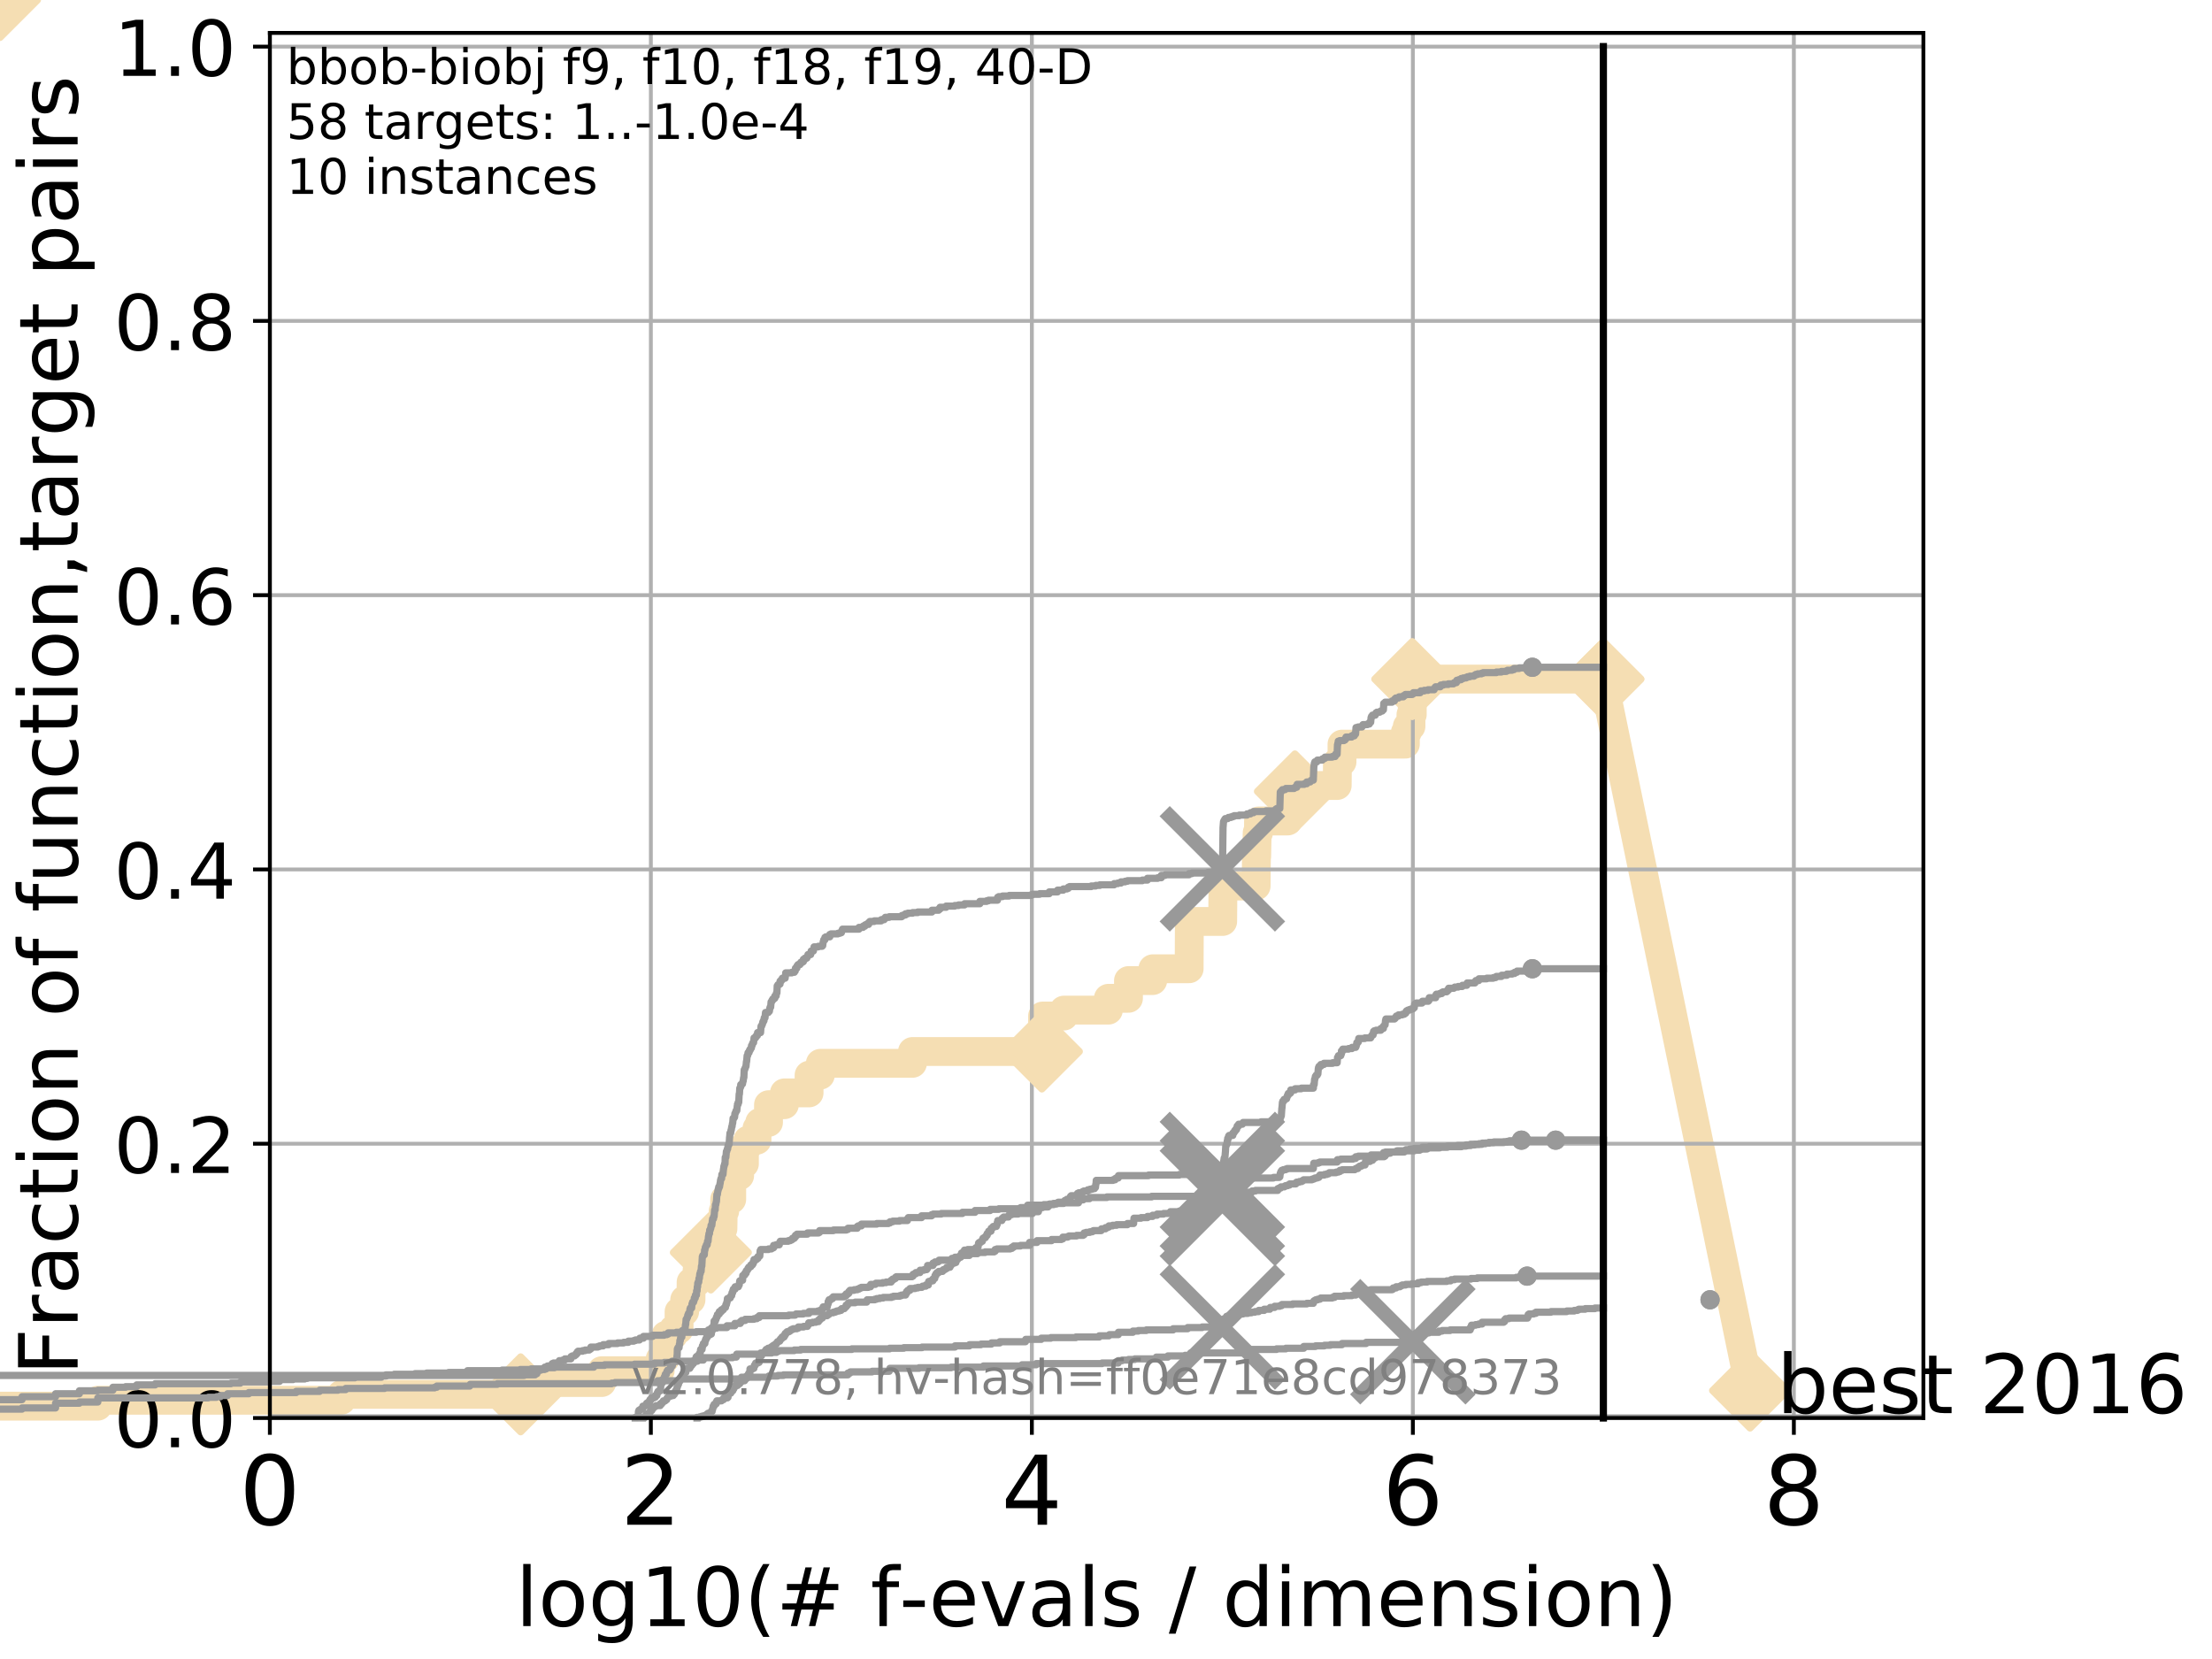 <?xml version="1.0" encoding="utf-8" standalone="no"?>
<!DOCTYPE svg PUBLIC "-//W3C//DTD SVG 1.1//EN"
  "http://www.w3.org/Graphics/SVG/1.1/DTD/svg11.dtd">
<!-- Created with matplotlib (http://matplotlib.org/) -->
<svg height="345pt" version="1.1" viewBox="0 0 460 345" width="460pt" xmlns="http://www.w3.org/2000/svg" xmlns:xlink="http://www.w3.org/1999/xlink">
 <defs>
  <style type="text/css">
*{stroke-linecap:butt;stroke-linejoin:round;}
  </style>
 </defs>
 <g id="figure_1">
  <g id="patch_1">
   <path d="M 0 345.6 
L 460.8 345.6 
L 460.8 0 
L 0 0 
z
" style="fill:#ffffff;"/>
  </g>
  <g id="axes_1">
   <g id="patch_2">
    <path d="M 56.12 294.88 
L 399.984 294.88 
L 399.984 6.845 
L 56.12 6.845 
z
" style="fill:#ffffff;"/>
   </g>
   <g id="line2d_1">
    <path d="M -1 292.422 
L 20.343 292.422 
L 20.343 291.192 
L 71.002 291.192 
L 71.002 289.963 
L 108.274 289.963 
L 108.274 287.505 
L 125.136 287.505 
L 125.136 285.046 
L 137.29 285.046 
L 137.29 282.588 
L 138.283 282.588 
L 138.283 280.129 
L 138.485 280.129 
L 138.485 277.671 
L 140.027 277.671 
L 140.027 276.441 
L 141.217 276.441 
L 141.217 272.754 
L 142.382 272.754 
L 142.382 270.295 
L 143.696 270.295 
L 143.723 266.608 
L 144.962 266.608 
L 144.962 264.149 
L 146.491 264.149 
L 146.491 260.461 
L 147.825 260.461 
L 147.825 258.003 
L 149.248 258.003 
L 149.248 255.544 
L 150.338 255.544 
L 150.396 251.857 
L 150.707 251.857 
L 150.707 249.398 
L 152.167 249.398 
L 152.167 245.711 
L 152.481 245.711 
L 152.481 244.481 
L 153.813 244.481 
L 153.813 242.023 
L 154.806 242.023 
L 154.806 238.335 
L 155.52 238.335 
L 155.52 237.106 
L 157.422 237.106 
L 157.422 234.647 
L 157.983 234.647 
L 157.983 233.418 
L 159.814 233.418 
L 159.814 229.73 
L 163.12 229.73 
L 163.12 227.272 
L 168.254 227.272 
L 168.254 223.584 
L 170.59 223.584 
L 170.59 221.126 
L 189.755 221.126 
L 189.755 218.667 
L 216.664 218.667 
L 216.697 213.75 
L 216.814 213.75 
L 216.814 211.292 
L 221.24 211.292 
L 221.24 210.063 
L 230.49 210.063 
L 230.49 207.604 
L 234.672 207.604 
L 234.672 203.916 
L 239.716 203.916 
L 239.745 201.458 
L 247.292 201.458 
L 247.334 191.624 
L 254.263 191.624 
L 254.319 184.249 
L 261.222 184.249 
L 261.28 178.103 
L 261.337 178.103 
L 261.437 173.186 
L 261.715 173.186 
L 261.715 170.727 
L 267.796 170.727 
L 267.796 169.498 
L 268.864 169.498 
L 268.864 165.81 
L 269.283 165.81 
L 269.283 164.581 
L 271.108 164.581 
L 271.108 163.352 
L 278.08 163.352 
L 278.13 158.435 
L 279.079 158.435 
L 279.079 154.747 
L 292.255 154.747 
L 292.255 152.289 
L 292.652 152.289 
L 292.652 151.059 
L 293.419 151.059 
L 293.419 148.601 
L 293.688 148.601 
L 293.69 141.225 
L 333.43 141.225 
L 333.43 141.225 
" style="fill:none;stroke:#f5deb3;stroke-linecap:square;stroke-width:6;"/>
   </g>
   <g id="line2d_2">
    <path d="M 0 0 
" style="fill:none;stroke:#f5deb3;stroke-linecap:square;stroke-width:6;"/>
    <defs>
     <path d="M -0 7.778 
L 7.778 0 
L 0 -7.778 
L -7.778 -0 
z
" id="m23a91a5d27" style="stroke:#f5deb3;stroke-linejoin:miter;stroke-width:1.5;"/>
    </defs>
    <g>
     <use style="fill:#f5deb3;stroke:#f5deb3;stroke-linejoin:miter;stroke-width:1.5;" x="0" xlink:href="#m23a91a5d27" y="0"/>
    </g>
   </g>
   <g id="line2d_3">
    <path d="M 333.43 141.225 
L 363.934 289.176 
" style="fill:none;stroke:#f5deb3;stroke-linecap:square;stroke-width:6;"/>
    <g>
     <use style="fill:#f5deb3;stroke:#f5deb3;stroke-linejoin:miter;stroke-width:1.5;" x="333.43" xlink:href="#m23a91a5d27" y="141.225"/>
     <use style="fill:#f5deb3;stroke:#f5deb3;stroke-linejoin:miter;stroke-width:1.5;" x="363.934" xlink:href="#m23a91a5d27" y="289.176"/>
    </g>
   </g>
   <g id="matplotlib.axis_1">
    <g id="xtick_1">
     <g id="line2d_4">
      <path clip-path="url(#p4f993e6afe)" d="M 56.12 294.88 
L 56.12 6.845 
" style="fill:none;stroke:#b0b0b0;stroke-linecap:square;stroke-width:0.8;"/>
     </g>
     <g id="line2d_5">
      <defs>
       <path d="M 0 0 
L 0 3.5 
" id="mce8163a7d1" style="stroke:#000000;stroke-width:0.8;"/>
      </defs>
      <g>
       <use style="stroke:#000000;stroke-width:0.8;" x="56.12" xlink:href="#mce8163a7d1" y="294.88"/>
      </g>
     </g>
     <g id="text_1">
      <!-- 0 -->
      <defs>
       <path d="M 31.781 66.406 
Q 24.172 66.406 20.328 58.906 
Q 16.5 51.422 16.5 36.375 
Q 16.5 21.391 20.328 13.891 
Q 24.172 6.391 31.781 6.391 
Q 39.453 6.391 43.281 13.891 
Q 47.125 21.391 47.125 36.375 
Q 47.125 51.422 43.281 58.906 
Q 39.453 66.406 31.781 66.406 
z
M 31.781 74.219 
Q 44.047 74.219 50.516 64.516 
Q 56.984 54.828 56.984 36.375 
Q 56.984 17.969 50.516 8.266 
Q 44.047 -1.422 31.781 -1.422 
Q 19.531 -1.422 13.062 8.266 
Q 6.594 17.969 6.594 36.375 
Q 6.594 54.828 13.062 64.516 
Q 19.531 74.219 31.781 74.219 
z
" id="DejaVuSans-30"/>
      </defs>
      <g transform="translate(49.758 317.077)scale(0.2 -0.2)">
       <use xlink:href="#DejaVuSans-30"/>
      </g>
     </g>
    </g>
    <g id="xtick_2">
     <g id="line2d_6">
      <path clip-path="url(#p4f993e6afe)" d="M 135.351 294.88 
L 135.351 6.845 
" style="fill:none;stroke:#b0b0b0;stroke-linecap:square;stroke-width:0.8;"/>
     </g>
     <g id="line2d_7">
      <g>
       <use style="stroke:#000000;stroke-width:0.8;" x="135.351" xlink:href="#mce8163a7d1" y="294.88"/>
      </g>
     </g>
     <g id="text_2">
      <!-- 2 -->
      <defs>
       <path d="M 19.188 8.297 
L 53.609 8.297 
L 53.609 0 
L 7.328 0 
L 7.328 8.297 
Q 12.938 14.109 22.625 23.891 
Q 32.328 33.688 34.812 36.531 
Q 39.547 41.844 41.422 45.531 
Q 43.312 49.219 43.312 52.781 
Q 43.312 58.594 39.234 62.25 
Q 35.156 65.922 28.609 65.922 
Q 23.969 65.922 18.812 64.312 
Q 13.672 62.703 7.812 59.422 
L 7.812 69.391 
Q 13.766 71.781 18.938 73 
Q 24.125 74.219 28.422 74.219 
Q 39.75 74.219 46.484 68.547 
Q 53.219 62.891 53.219 53.422 
Q 53.219 48.922 51.531 44.891 
Q 49.859 40.875 45.406 35.406 
Q 44.188 33.984 37.641 27.219 
Q 31.109 20.453 19.188 8.297 
z
" id="DejaVuSans-32"/>
      </defs>
      <g transform="translate(128.989 317.077)scale(0.2 -0.2)">
       <use xlink:href="#DejaVuSans-32"/>
      </g>
     </g>
    </g>
    <g id="xtick_3">
     <g id="line2d_8">
      <path clip-path="url(#p4f993e6afe)" d="M 214.583 294.88 
L 214.583 6.845 
" style="fill:none;stroke:#b0b0b0;stroke-linecap:square;stroke-width:0.8;"/>
     </g>
     <g id="line2d_9">
      <g>
       <use style="stroke:#000000;stroke-width:0.8;" x="214.583" xlink:href="#mce8163a7d1" y="294.88"/>
      </g>
     </g>
     <g id="text_3">
      <!-- 4 -->
      <defs>
       <path d="M 37.797 64.312 
L 12.891 25.391 
L 37.797 25.391 
z
M 35.203 72.906 
L 47.609 72.906 
L 47.609 25.391 
L 58.016 25.391 
L 58.016 17.188 
L 47.609 17.188 
L 47.609 0 
L 37.797 0 
L 37.797 17.188 
L 4.891 17.188 
L 4.891 26.703 
z
" id="DejaVuSans-34"/>
      </defs>
      <g transform="translate(208.22 317.077)scale(0.2 -0.2)">
       <use xlink:href="#DejaVuSans-34"/>
      </g>
     </g>
    </g>
    <g id="xtick_4">
     <g id="line2d_10">
      <path clip-path="url(#p4f993e6afe)" d="M 293.814 294.88 
L 293.814 6.845 
" style="fill:none;stroke:#b0b0b0;stroke-linecap:square;stroke-width:0.8;"/>
     </g>
     <g id="line2d_11">
      <g>
       <use style="stroke:#000000;stroke-width:0.8;" x="293.814" xlink:href="#mce8163a7d1" y="294.88"/>
      </g>
     </g>
     <g id="text_4">
      <!-- 6 -->
      <defs>
       <path d="M 33.016 40.375 
Q 26.375 40.375 22.484 35.828 
Q 18.609 31.297 18.609 23.391 
Q 18.609 15.531 22.484 10.953 
Q 26.375 6.391 33.016 6.391 
Q 39.656 6.391 43.531 10.953 
Q 47.406 15.531 47.406 23.391 
Q 47.406 31.297 43.531 35.828 
Q 39.656 40.375 33.016 40.375 
z
M 52.594 71.297 
L 52.594 62.312 
Q 48.875 64.062 45.094 64.984 
Q 41.312 65.922 37.594 65.922 
Q 27.828 65.922 22.672 59.328 
Q 17.531 52.734 16.797 39.406 
Q 19.672 43.656 24.016 45.922 
Q 28.375 48.188 33.594 48.188 
Q 44.578 48.188 50.953 41.516 
Q 57.328 34.859 57.328 23.391 
Q 57.328 12.156 50.688 5.359 
Q 44.047 -1.422 33.016 -1.422 
Q 20.359 -1.422 13.672 8.266 
Q 6.984 17.969 6.984 36.375 
Q 6.984 53.656 15.188 63.938 
Q 23.391 74.219 37.203 74.219 
Q 40.922 74.219 44.703 73.484 
Q 48.484 72.75 52.594 71.297 
z
" id="DejaVuSans-36"/>
      </defs>
      <g transform="translate(287.452 317.077)scale(0.2 -0.2)">
       <use xlink:href="#DejaVuSans-36"/>
      </g>
     </g>
    </g>
    <g id="xtick_5">
     <g id="line2d_12">
      <path clip-path="url(#p4f993e6afe)" d="M 373.045 294.88 
L 373.045 6.845 
" style="fill:none;stroke:#b0b0b0;stroke-linecap:square;stroke-width:0.8;"/>
     </g>
     <g id="line2d_13">
      <g>
       <use style="stroke:#000000;stroke-width:0.8;" x="373.045" xlink:href="#mce8163a7d1" y="294.88"/>
      </g>
     </g>
     <g id="text_5">
      <!-- 8 -->
      <defs>
       <path d="M 31.781 34.625 
Q 24.75 34.625 20.719 30.859 
Q 16.703 27.094 16.703 20.516 
Q 16.703 13.922 20.719 10.156 
Q 24.75 6.391 31.781 6.391 
Q 38.812 6.391 42.859 10.172 
Q 46.922 13.969 46.922 20.516 
Q 46.922 27.094 42.891 30.859 
Q 38.875 34.625 31.781 34.625 
z
M 21.922 38.812 
Q 15.578 40.375 12.031 44.719 
Q 8.5 49.078 8.5 55.328 
Q 8.5 64.062 14.719 69.141 
Q 20.953 74.219 31.781 74.219 
Q 42.672 74.219 48.875 69.141 
Q 55.078 64.062 55.078 55.328 
Q 55.078 49.078 51.531 44.719 
Q 48 40.375 41.703 38.812 
Q 48.828 37.156 52.797 32.312 
Q 56.781 27.484 56.781 20.516 
Q 56.781 9.906 50.312 4.234 
Q 43.844 -1.422 31.781 -1.422 
Q 19.734 -1.422 13.25 4.234 
Q 6.781 9.906 6.781 20.516 
Q 6.781 27.484 10.781 32.312 
Q 14.797 37.156 21.922 38.812 
z
M 18.312 54.391 
Q 18.312 48.734 21.844 45.562 
Q 25.391 42.391 31.781 42.391 
Q 38.141 42.391 41.719 45.562 
Q 45.312 48.734 45.312 54.391 
Q 45.312 60.062 41.719 63.234 
Q 38.141 66.406 31.781 66.406 
Q 25.391 66.406 21.844 63.234 
Q 18.312 60.062 18.312 54.391 
z
" id="DejaVuSans-38"/>
      </defs>
      <g transform="translate(366.683 317.077)scale(0.2 -0.2)">
       <use xlink:href="#DejaVuSans-38"/>
      </g>
     </g>
    </g>
    <g id="text_6">
     <!-- log10(# f-evals / dimension) -->
     <defs>
      <path d="M 9.422 75.984 
L 18.406 75.984 
L 18.406 0 
L 9.422 0 
z
" id="DejaVuSans-6c"/>
      <path d="M 30.609 48.391 
Q 23.391 48.391 19.188 42.75 
Q 14.984 37.109 14.984 27.297 
Q 14.984 17.484 19.156 11.844 
Q 23.344 6.203 30.609 6.203 
Q 37.797 6.203 41.984 11.859 
Q 46.188 17.531 46.188 27.297 
Q 46.188 37.016 41.984 42.703 
Q 37.797 48.391 30.609 48.391 
z
M 30.609 56 
Q 42.328 56 49.016 48.375 
Q 55.719 40.766 55.719 27.297 
Q 55.719 13.875 49.016 6.219 
Q 42.328 -1.422 30.609 -1.422 
Q 18.844 -1.422 12.172 6.219 
Q 5.516 13.875 5.516 27.297 
Q 5.516 40.766 12.172 48.375 
Q 18.844 56 30.609 56 
z
" id="DejaVuSans-6f"/>
      <path d="M 45.406 27.984 
Q 45.406 37.75 41.375 43.109 
Q 37.359 48.484 30.078 48.484 
Q 22.859 48.484 18.828 43.109 
Q 14.797 37.75 14.797 27.984 
Q 14.797 18.266 18.828 12.891 
Q 22.859 7.516 30.078 7.516 
Q 37.359 7.516 41.375 12.891 
Q 45.406 18.266 45.406 27.984 
z
M 54.391 6.781 
Q 54.391 -7.172 48.188 -13.984 
Q 42 -20.797 29.203 -20.797 
Q 24.469 -20.797 20.266 -20.094 
Q 16.062 -19.391 12.109 -17.922 
L 12.109 -9.188 
Q 16.062 -11.328 19.922 -12.344 
Q 23.781 -13.375 27.781 -13.375 
Q 36.625 -13.375 41.016 -8.766 
Q 45.406 -4.156 45.406 5.172 
L 45.406 9.625 
Q 42.625 4.781 38.281 2.391 
Q 33.938 0 27.875 0 
Q 17.828 0 11.672 7.656 
Q 5.516 15.328 5.516 27.984 
Q 5.516 40.672 11.672 48.328 
Q 17.828 56 27.875 56 
Q 33.938 56 38.281 53.609 
Q 42.625 51.219 45.406 46.391 
L 45.406 54.688 
L 54.391 54.688 
z
" id="DejaVuSans-67"/>
      <path d="M 12.406 8.297 
L 28.516 8.297 
L 28.516 63.922 
L 10.984 60.406 
L 10.984 69.391 
L 28.422 72.906 
L 38.281 72.906 
L 38.281 8.297 
L 54.391 8.297 
L 54.391 0 
L 12.406 0 
z
" id="DejaVuSans-31"/>
      <path d="M 31 75.875 
Q 24.469 64.656 21.281 53.656 
Q 18.109 42.672 18.109 31.391 
Q 18.109 20.125 21.312 9.062 
Q 24.516 -2 31 -13.188 
L 23.188 -13.188 
Q 15.875 -1.703 12.234 9.375 
Q 8.594 20.453 8.594 31.391 
Q 8.594 42.281 12.203 53.312 
Q 15.828 64.359 23.188 75.875 
z
" id="DejaVuSans-28"/>
      <path d="M 51.125 44 
L 36.922 44 
L 32.812 27.688 
L 47.125 27.688 
z
M 43.797 71.781 
L 38.719 51.516 
L 52.984 51.516 
L 58.109 71.781 
L 65.922 71.781 
L 60.891 51.516 
L 76.125 51.516 
L 76.125 44 
L 58.984 44 
L 54.984 27.688 
L 70.516 27.688 
L 70.516 20.219 
L 53.078 20.219 
L 48 0 
L 40.188 0 
L 45.219 20.219 
L 30.906 20.219 
L 25.875 0 
L 18.016 0 
L 23.094 20.219 
L 7.719 20.219 
L 7.719 27.688 
L 24.906 27.688 
L 29 44 
L 13.281 44 
L 13.281 51.516 
L 30.906 51.516 
L 35.891 71.781 
z
" id="DejaVuSans-23"/>
      <path id="DejaVuSans-20"/>
      <path d="M 37.109 75.984 
L 37.109 68.5 
L 28.516 68.5 
Q 23.688 68.5 21.797 66.547 
Q 19.922 64.594 19.922 59.516 
L 19.922 54.688 
L 34.719 54.688 
L 34.719 47.703 
L 19.922 47.703 
L 19.922 0 
L 10.891 0 
L 10.891 47.703 
L 2.297 47.703 
L 2.297 54.688 
L 10.891 54.688 
L 10.891 58.5 
Q 10.891 67.625 15.141 71.797 
Q 19.391 75.984 28.609 75.984 
z
" id="DejaVuSans-66"/>
      <path d="M 4.891 31.391 
L 31.203 31.391 
L 31.203 23.391 
L 4.891 23.391 
z
" id="DejaVuSans-2d"/>
      <path d="M 56.203 29.594 
L 56.203 25.203 
L 14.891 25.203 
Q 15.484 15.922 20.484 11.062 
Q 25.484 6.203 34.422 6.203 
Q 39.594 6.203 44.453 7.469 
Q 49.312 8.734 54.109 11.281 
L 54.109 2.781 
Q 49.266 0.734 44.188 -0.344 
Q 39.109 -1.422 33.891 -1.422 
Q 20.797 -1.422 13.156 6.188 
Q 5.516 13.812 5.516 26.812 
Q 5.516 40.234 12.766 48.109 
Q 20.016 56 32.328 56 
Q 43.359 56 49.781 48.891 
Q 56.203 41.797 56.203 29.594 
z
M 47.219 32.234 
Q 47.125 39.594 43.094 43.984 
Q 39.062 48.391 32.422 48.391 
Q 24.906 48.391 20.391 44.141 
Q 15.875 39.891 15.188 32.172 
z
" id="DejaVuSans-65"/>
      <path d="M 2.984 54.688 
L 12.5 54.688 
L 29.594 8.797 
L 46.688 54.688 
L 56.203 54.688 
L 35.688 0 
L 23.484 0 
z
" id="DejaVuSans-76"/>
      <path d="M 34.281 27.484 
Q 23.391 27.484 19.188 25 
Q 14.984 22.516 14.984 16.5 
Q 14.984 11.719 18.141 8.906 
Q 21.297 6.109 26.703 6.109 
Q 34.188 6.109 38.703 11.406 
Q 43.219 16.703 43.219 25.484 
L 43.219 27.484 
z
M 52.203 31.203 
L 52.203 0 
L 43.219 0 
L 43.219 8.297 
Q 40.141 3.328 35.547 0.953 
Q 30.953 -1.422 24.312 -1.422 
Q 15.922 -1.422 10.953 3.297 
Q 6 8.016 6 15.922 
Q 6 25.141 12.172 29.828 
Q 18.359 34.516 30.609 34.516 
L 43.219 34.516 
L 43.219 35.406 
Q 43.219 41.609 39.141 45 
Q 35.062 48.391 27.688 48.391 
Q 23 48.391 18.547 47.266 
Q 14.109 46.141 10.016 43.891 
L 10.016 52.203 
Q 14.938 54.109 19.578 55.047 
Q 24.219 56 28.609 56 
Q 40.484 56 46.344 49.844 
Q 52.203 43.703 52.203 31.203 
z
" id="DejaVuSans-61"/>
      <path d="M 44.281 53.078 
L 44.281 44.578 
Q 40.484 46.531 36.375 47.5 
Q 32.281 48.484 27.875 48.484 
Q 21.188 48.484 17.844 46.438 
Q 14.5 44.391 14.5 40.281 
Q 14.5 37.156 16.891 35.375 
Q 19.281 33.594 26.516 31.984 
L 29.594 31.297 
Q 39.156 29.25 43.188 25.516 
Q 47.219 21.781 47.219 15.094 
Q 47.219 7.469 41.188 3.016 
Q 35.156 -1.422 24.609 -1.422 
Q 20.219 -1.422 15.453 -0.562 
Q 10.688 0.297 5.422 2 
L 5.422 11.281 
Q 10.406 8.688 15.234 7.391 
Q 20.062 6.109 24.812 6.109 
Q 31.156 6.109 34.562 8.281 
Q 37.984 10.453 37.984 14.406 
Q 37.984 18.062 35.516 20.016 
Q 33.062 21.969 24.703 23.781 
L 21.578 24.516 
Q 13.234 26.266 9.516 29.906 
Q 5.812 33.547 5.812 39.891 
Q 5.812 47.609 11.281 51.797 
Q 16.75 56 26.812 56 
Q 31.781 56 36.172 55.266 
Q 40.578 54.547 44.281 53.078 
z
" id="DejaVuSans-73"/>
      <path d="M 25.391 72.906 
L 33.688 72.906 
L 8.297 -9.281 
L 0 -9.281 
z
" id="DejaVuSans-2f"/>
      <path d="M 45.406 46.391 
L 45.406 75.984 
L 54.391 75.984 
L 54.391 0 
L 45.406 0 
L 45.406 8.203 
Q 42.578 3.328 38.25 0.953 
Q 33.938 -1.422 27.875 -1.422 
Q 17.969 -1.422 11.734 6.484 
Q 5.516 14.406 5.516 27.297 
Q 5.516 40.188 11.734 48.094 
Q 17.969 56 27.875 56 
Q 33.938 56 38.25 53.625 
Q 42.578 51.266 45.406 46.391 
z
M 14.797 27.297 
Q 14.797 17.391 18.875 11.75 
Q 22.953 6.109 30.078 6.109 
Q 37.203 6.109 41.297 11.75 
Q 45.406 17.391 45.406 27.297 
Q 45.406 37.203 41.297 42.844 
Q 37.203 48.484 30.078 48.484 
Q 22.953 48.484 18.875 42.844 
Q 14.797 37.203 14.797 27.297 
z
" id="DejaVuSans-64"/>
      <path d="M 9.422 54.688 
L 18.406 54.688 
L 18.406 0 
L 9.422 0 
z
M 9.422 75.984 
L 18.406 75.984 
L 18.406 64.594 
L 9.422 64.594 
z
" id="DejaVuSans-69"/>
      <path d="M 52 44.188 
Q 55.375 50.25 60.062 53.125 
Q 64.75 56 71.094 56 
Q 79.641 56 84.281 50.016 
Q 88.922 44.047 88.922 33.016 
L 88.922 0 
L 79.891 0 
L 79.891 32.719 
Q 79.891 40.578 77.094 44.375 
Q 74.312 48.188 68.609 48.188 
Q 61.625 48.188 57.562 43.547 
Q 53.516 38.922 53.516 30.906 
L 53.516 0 
L 44.484 0 
L 44.484 32.719 
Q 44.484 40.625 41.703 44.406 
Q 38.922 48.188 33.109 48.188 
Q 26.219 48.188 22.156 43.531 
Q 18.109 38.875 18.109 30.906 
L 18.109 0 
L 9.078 0 
L 9.078 54.688 
L 18.109 54.688 
L 18.109 46.188 
Q 21.188 51.219 25.484 53.609 
Q 29.781 56 35.688 56 
Q 41.656 56 45.828 52.969 
Q 50 49.953 52 44.188 
z
" id="DejaVuSans-6d"/>
      <path d="M 54.891 33.016 
L 54.891 0 
L 45.906 0 
L 45.906 32.719 
Q 45.906 40.484 42.875 44.328 
Q 39.844 48.188 33.797 48.188 
Q 26.516 48.188 22.312 43.547 
Q 18.109 38.922 18.109 30.906 
L 18.109 0 
L 9.078 0 
L 9.078 54.688 
L 18.109 54.688 
L 18.109 46.188 
Q 21.344 51.125 25.703 53.562 
Q 30.078 56 35.797 56 
Q 45.219 56 50.047 50.172 
Q 54.891 44.344 54.891 33.016 
z
" id="DejaVuSans-6e"/>
      <path d="M 8.016 75.875 
L 15.828 75.875 
Q 23.141 64.359 26.781 53.312 
Q 30.422 42.281 30.422 31.391 
Q 30.422 20.453 26.781 9.375 
Q 23.141 -1.703 15.828 -13.188 
L 8.016 -13.188 
Q 14.5 -2 17.703 9.062 
Q 20.906 20.125 20.906 31.391 
Q 20.906 42.672 17.703 53.656 
Q 14.5 64.656 8.016 75.875 
z
" id="DejaVuSans-29"/>
     </defs>
     <g transform="translate(107.211 338.154)scale(0.17 -0.17)">
      <use xlink:href="#DejaVuSans-6c"/>
      <use x="27.783" xlink:href="#DejaVuSans-6f"/>
      <use x="88.965" xlink:href="#DejaVuSans-67"/>
      <use x="152.441" xlink:href="#DejaVuSans-31"/>
      <use x="216.064" xlink:href="#DejaVuSans-30"/>
      <use x="279.688" xlink:href="#DejaVuSans-28"/>
      <use x="318.701" xlink:href="#DejaVuSans-23"/>
      <use x="402.49" xlink:href="#DejaVuSans-20"/>
      <use x="434.277" xlink:href="#DejaVuSans-66"/>
      <use x="469.404" xlink:href="#DejaVuSans-2d"/>
      <use x="505.488" xlink:href="#DejaVuSans-65"/>
      <use x="567.012" xlink:href="#DejaVuSans-76"/>
      <use x="626.191" xlink:href="#DejaVuSans-61"/>
      <use x="687.471" xlink:href="#DejaVuSans-6c"/>
      <use x="715.254" xlink:href="#DejaVuSans-73"/>
      <use x="767.354" xlink:href="#DejaVuSans-20"/>
      <use x="799.141" xlink:href="#DejaVuSans-2f"/>
      <use x="832.832" xlink:href="#DejaVuSans-20"/>
      <use x="864.619" xlink:href="#DejaVuSans-64"/>
      <use x="928.096" xlink:href="#DejaVuSans-69"/>
      <use x="955.879" xlink:href="#DejaVuSans-6d"/>
      <use x="1053.291" xlink:href="#DejaVuSans-65"/>
      <use x="1114.814" xlink:href="#DejaVuSans-6e"/>
      <use x="1178.193" xlink:href="#DejaVuSans-73"/>
      <use x="1230.293" xlink:href="#DejaVuSans-69"/>
      <use x="1258.076" xlink:href="#DejaVuSans-6f"/>
      <use x="1319.258" xlink:href="#DejaVuSans-6e"/>
      <use x="1382.637" xlink:href="#DejaVuSans-29"/>
     </g>
    </g>
   </g>
   <g id="matplotlib.axis_2">
    <g id="ytick_1">
     <g id="line2d_14">
      <path clip-path="url(#p4f993e6afe)" d="M 56.12 294.88 
L 399.984 294.88 
" style="fill:none;stroke:#b0b0b0;stroke-linecap:square;stroke-width:0.8;"/>
     </g>
     <g id="line2d_15">
      <defs>
       <path d="M 0 0 
L -3.5 0 
" id="m3d6bd9d2af" style="stroke:#000000;stroke-width:0.8;"/>
      </defs>
      <g>
       <use style="stroke:#000000;stroke-width:0.8;" x="56.12" xlink:href="#m3d6bd9d2af" y="294.88"/>
      </g>
     </g>
     <g id="text_7">
      <!-- 0.0 -->
      <defs>
       <path d="M 10.688 12.406 
L 21 12.406 
L 21 0 
L 10.688 0 
z
" id="DejaVuSans-2e"/>
      </defs>
      <g transform="translate(23.675 300.959)scale(0.16 -0.16)">
       <use xlink:href="#DejaVuSans-30"/>
       <use x="63.623" xlink:href="#DejaVuSans-2e"/>
       <use x="95.41" xlink:href="#DejaVuSans-30"/>
      </g>
     </g>
    </g>
    <g id="ytick_2">
     <g id="line2d_16">
      <path clip-path="url(#p4f993e6afe)" d="M 56.12 237.843 
L 399.984 237.843 
" style="fill:none;stroke:#b0b0b0;stroke-linecap:square;stroke-width:0.8;"/>
     </g>
     <g id="line2d_17">
      <g>
       <use style="stroke:#000000;stroke-width:0.8;" x="56.12" xlink:href="#m3d6bd9d2af" y="237.843"/>
      </g>
     </g>
     <g id="text_8">
      <!-- 0.2 -->
      <g transform="translate(23.675 243.922)scale(0.16 -0.16)">
       <use xlink:href="#DejaVuSans-30"/>
       <use x="63.623" xlink:href="#DejaVuSans-2e"/>
       <use x="95.41" xlink:href="#DejaVuSans-32"/>
      </g>
     </g>
    </g>
    <g id="ytick_3">
     <g id="line2d_18">
      <path clip-path="url(#p4f993e6afe)" d="M 56.12 180.807 
L 399.984 180.807 
" style="fill:none;stroke:#b0b0b0;stroke-linecap:square;stroke-width:0.8;"/>
     </g>
     <g id="line2d_19">
      <g>
       <use style="stroke:#000000;stroke-width:0.8;" x="56.12" xlink:href="#m3d6bd9d2af" y="180.807"/>
      </g>
     </g>
     <g id="text_9">
      <!-- 0.4 -->
      <g transform="translate(23.675 186.886)scale(0.16 -0.16)">
       <use xlink:href="#DejaVuSans-30"/>
       <use x="63.623" xlink:href="#DejaVuSans-2e"/>
       <use x="95.41" xlink:href="#DejaVuSans-34"/>
      </g>
     </g>
    </g>
    <g id="ytick_4">
     <g id="line2d_20">
      <path clip-path="url(#p4f993e6afe)" d="M 56.12 123.77 
L 399.984 123.77 
" style="fill:none;stroke:#b0b0b0;stroke-linecap:square;stroke-width:0.8;"/>
     </g>
     <g id="line2d_21">
      <g>
       <use style="stroke:#000000;stroke-width:0.8;" x="56.12" xlink:href="#m3d6bd9d2af" y="123.77"/>
      </g>
     </g>
     <g id="text_10">
      <!-- 0.6 -->
      <g transform="translate(23.675 129.849)scale(0.16 -0.16)">
       <use xlink:href="#DejaVuSans-30"/>
       <use x="63.623" xlink:href="#DejaVuSans-2e"/>
       <use x="95.41" xlink:href="#DejaVuSans-36"/>
      </g>
     </g>
    </g>
    <g id="ytick_5">
     <g id="line2d_22">
      <path clip-path="url(#p4f993e6afe)" d="M 56.12 66.734 
L 399.984 66.734 
" style="fill:none;stroke:#b0b0b0;stroke-linecap:square;stroke-width:0.8;"/>
     </g>
     <g id="line2d_23">
      <g>
       <use style="stroke:#000000;stroke-width:0.8;" x="56.12" xlink:href="#m3d6bd9d2af" y="66.734"/>
      </g>
     </g>
     <g id="text_11">
      <!-- 0.8 -->
      <g transform="translate(23.675 72.812)scale(0.16 -0.16)">
       <use xlink:href="#DejaVuSans-30"/>
       <use x="63.623" xlink:href="#DejaVuSans-2e"/>
       <use x="95.41" xlink:href="#DejaVuSans-38"/>
      </g>
     </g>
    </g>
    <g id="ytick_6">
     <g id="line2d_24">
      <path clip-path="url(#p4f993e6afe)" d="M 56.12 9.697 
L 399.984 9.697 
" style="fill:none;stroke:#b0b0b0;stroke-linecap:square;stroke-width:0.8;"/>
     </g>
     <g id="line2d_25">
      <g>
       <use style="stroke:#000000;stroke-width:0.8;" x="56.12" xlink:href="#m3d6bd9d2af" y="9.697"/>
      </g>
     </g>
     <g id="text_12">
      <!-- 1.0 -->
      <g transform="translate(23.675 15.776)scale(0.16 -0.16)">
       <use xlink:href="#DejaVuSans-31"/>
       <use x="63.623" xlink:href="#DejaVuSans-2e"/>
       <use x="95.41" xlink:href="#DejaVuSans-30"/>
      </g>
     </g>
    </g>
    <g id="text_13">
     <!-- Fraction of function,target pairs -->
     <defs>
      <path d="M 9.812 72.906 
L 51.703 72.906 
L 51.703 64.594 
L 19.672 64.594 
L 19.672 43.109 
L 48.578 43.109 
L 48.578 34.812 
L 19.672 34.812 
L 19.672 0 
L 9.812 0 
z
" id="DejaVuSans-46"/>
      <path d="M 41.109 46.297 
Q 39.594 47.172 37.812 47.578 
Q 36.031 48 33.891 48 
Q 26.266 48 22.188 43.047 
Q 18.109 38.094 18.109 28.812 
L 18.109 0 
L 9.078 0 
L 9.078 54.688 
L 18.109 54.688 
L 18.109 46.188 
Q 20.953 51.172 25.484 53.578 
Q 30.031 56 36.531 56 
Q 37.453 56 38.578 55.875 
Q 39.703 55.766 41.062 55.516 
z
" id="DejaVuSans-72"/>
      <path d="M 48.781 52.594 
L 48.781 44.188 
Q 44.969 46.297 41.141 47.344 
Q 37.312 48.391 33.406 48.391 
Q 24.656 48.391 19.812 42.844 
Q 14.984 37.312 14.984 27.297 
Q 14.984 17.281 19.812 11.734 
Q 24.656 6.203 33.406 6.203 
Q 37.312 6.203 41.141 7.25 
Q 44.969 8.297 48.781 10.406 
L 48.781 2.094 
Q 45.016 0.344 40.984 -0.531 
Q 36.969 -1.422 32.422 -1.422 
Q 20.062 -1.422 12.781 6.344 
Q 5.516 14.109 5.516 27.297 
Q 5.516 40.672 12.859 48.328 
Q 20.219 56 33.016 56 
Q 37.156 56 41.109 55.141 
Q 45.062 54.297 48.781 52.594 
z
" id="DejaVuSans-63"/>
      <path d="M 18.312 70.219 
L 18.312 54.688 
L 36.812 54.688 
L 36.812 47.703 
L 18.312 47.703 
L 18.312 18.016 
Q 18.312 11.328 20.141 9.422 
Q 21.969 7.516 27.594 7.516 
L 36.812 7.516 
L 36.812 0 
L 27.594 0 
Q 17.188 0 13.234 3.875 
Q 9.281 7.766 9.281 18.016 
L 9.281 47.703 
L 2.688 47.703 
L 2.688 54.688 
L 9.281 54.688 
L 9.281 70.219 
z
" id="DejaVuSans-74"/>
      <path d="M 8.5 21.578 
L 8.5 54.688 
L 17.484 54.688 
L 17.484 21.922 
Q 17.484 14.156 20.5 10.266 
Q 23.531 6.391 29.594 6.391 
Q 36.859 6.391 41.078 11.031 
Q 45.312 15.672 45.312 23.688 
L 45.312 54.688 
L 54.297 54.688 
L 54.297 0 
L 45.312 0 
L 45.312 8.406 
Q 42.047 3.422 37.719 1 
Q 33.406 -1.422 27.688 -1.422 
Q 18.266 -1.422 13.375 4.438 
Q 8.5 10.297 8.5 21.578 
z
M 31.109 56 
z
" id="DejaVuSans-75"/>
      <path d="M 11.719 12.406 
L 22.016 12.406 
L 22.016 4 
L 14.016 -11.625 
L 7.719 -11.625 
L 11.719 4 
z
" id="DejaVuSans-2c"/>
      <path d="M 18.109 8.203 
L 18.109 -20.797 
L 9.078 -20.797 
L 9.078 54.688 
L 18.109 54.688 
L 18.109 46.391 
Q 20.953 51.266 25.266 53.625 
Q 29.594 56 35.594 56 
Q 45.562 56 51.781 48.094 
Q 58.016 40.188 58.016 27.297 
Q 58.016 14.406 51.781 6.484 
Q 45.562 -1.422 35.594 -1.422 
Q 29.594 -1.422 25.266 0.953 
Q 20.953 3.328 18.109 8.203 
z
M 48.688 27.297 
Q 48.688 37.203 44.609 42.844 
Q 40.531 48.484 33.406 48.484 
Q 26.266 48.484 22.188 42.844 
Q 18.109 37.203 18.109 27.297 
Q 18.109 17.391 22.188 11.75 
Q 26.266 6.109 33.406 6.109 
Q 40.531 6.109 44.609 11.75 
Q 48.688 17.391 48.688 27.297 
z
" id="DejaVuSans-70"/>
     </defs>
     <g transform="translate(16.14 286.002)rotate(-90)scale(0.17 -0.17)">
      <use xlink:href="#DejaVuSans-46"/>
      <use x="57.41" xlink:href="#DejaVuSans-72"/>
      <use x="98.523" xlink:href="#DejaVuSans-61"/>
      <use x="159.803" xlink:href="#DejaVuSans-63"/>
      <use x="214.783" xlink:href="#DejaVuSans-74"/>
      <use x="253.992" xlink:href="#DejaVuSans-69"/>
      <use x="281.775" xlink:href="#DejaVuSans-6f"/>
      <use x="342.957" xlink:href="#DejaVuSans-6e"/>
      <use x="406.336" xlink:href="#DejaVuSans-20"/>
      <use x="438.123" xlink:href="#DejaVuSans-6f"/>
      <use x="499.305" xlink:href="#DejaVuSans-66"/>
      <use x="534.51" xlink:href="#DejaVuSans-20"/>
      <use x="566.297" xlink:href="#DejaVuSans-66"/>
      <use x="601.502" xlink:href="#DejaVuSans-75"/>
      <use x="664.881" xlink:href="#DejaVuSans-6e"/>
      <use x="728.26" xlink:href="#DejaVuSans-63"/>
      <use x="783.24" xlink:href="#DejaVuSans-74"/>
      <use x="822.449" xlink:href="#DejaVuSans-69"/>
      <use x="850.232" xlink:href="#DejaVuSans-6f"/>
      <use x="911.414" xlink:href="#DejaVuSans-6e"/>
      <use x="974.793" xlink:href="#DejaVuSans-2c"/>
      <use x="1006.58" xlink:href="#DejaVuSans-74"/>
      <use x="1045.789" xlink:href="#DejaVuSans-61"/>
      <use x="1107.068" xlink:href="#DejaVuSans-72"/>
      <use x="1148.166" xlink:href="#DejaVuSans-67"/>
      <use x="1211.643" xlink:href="#DejaVuSans-65"/>
      <use x="1273.166" xlink:href="#DejaVuSans-74"/>
      <use x="1312.375" xlink:href="#DejaVuSans-20"/>
      <use x="1344.162" xlink:href="#DejaVuSans-70"/>
      <use x="1407.639" xlink:href="#DejaVuSans-61"/>
      <use x="1468.918" xlink:href="#DejaVuSans-69"/>
      <use x="1496.701" xlink:href="#DejaVuSans-72"/>
      <use x="1537.814" xlink:href="#DejaVuSans-73"/>
     </g>
    </g>
   </g>
   <g id="line2d_26">
    <defs>
     <path d="M 0 1.5 
C 0.398 1.5 0.779 1.342 1.061 1.061 
C 1.342 0.779 1.5 0.398 1.5 0 
C 1.5 -0.398 1.342 -0.779 1.061 -1.061 
C 0.779 -1.342 0.398 -1.5 0 -1.5 
C -0.398 -1.5 -0.779 -1.342 -1.061 -1.061 
C -1.342 -0.779 -1.5 -0.398 -1.5 0 
C -1.5 0.398 -1.342 0.779 -1.061 1.061 
C -0.779 1.342 -0.398 1.5 0 1.5 
z
" id="m36c495efdb" style="stroke:#f5deb3;"/>
    </defs>
    <g>
     <use style="fill:#f5deb3;stroke:#f5deb3;" x="293.69" xlink:href="#m36c495efdb" y="141.225"/>
     <use style="fill:#f5deb3;stroke:#f5deb3;" x="293.69" xlink:href="#m36c495efdb" y="141.225"/>
    </g>
   </g>
   <g id="line2d_27">
    <g>
     <use style="fill:#f5deb3;stroke:#f5deb3;stroke-linejoin:miter;stroke-width:1.5;" x="108.274" xlink:href="#m23a91a5d27" y="289.963"/>
     <use style="fill:#f5deb3;stroke:#f5deb3;stroke-linejoin:miter;stroke-width:1.5;" x="147.825" xlink:href="#m23a91a5d27" y="260.461"/>
     <use style="fill:#f5deb3;stroke:#f5deb3;stroke-linejoin:miter;stroke-width:1.5;" x="216.664" xlink:href="#m23a91a5d27" y="218.667"/>
     <use style="fill:#f5deb3;stroke:#f5deb3;stroke-linejoin:miter;stroke-width:1.5;" x="269.283" xlink:href="#m23a91a5d27" y="164.581"/>
     <use style="fill:#f5deb3;stroke:#f5deb3;stroke-linejoin:miter;stroke-width:1.5;" x="293.69" xlink:href="#m23a91a5d27" y="141.225"/>
     <use style="fill:#f5deb3;stroke:#f5deb3;stroke-linejoin:miter;stroke-width:1.5;" x="333.43" xlink:href="#m23a91a5d27" y="141.225"/>
    </g>
   </g>
   <g id="line2d_28">
    <defs>
     <path d="M 0 1.5 
C 0.398 1.5 0.779 1.342 1.061 1.061 
C 1.342 0.779 1.5 0.398 1.5 0 
C 1.5 -0.398 1.342 -0.779 1.061 -1.061 
C 0.779 -1.342 0.398 -1.5 0 -1.5 
C -0.398 -1.5 -0.779 -1.342 -1.061 -1.061 
C -1.342 -0.779 -1.5 -0.398 -1.5 0 
C -1.5 0.398 -1.342 0.779 -1.061 1.061 
C -0.779 1.342 -0.398 1.5 0 1.5 
z
" id="ma18b1fc09a" style="stroke:#999999;"/>
    </defs>
    <g>
     <use style="fill:#999999;stroke:#999999;" x="316.392" xlink:href="#ma18b1fc09a" y="237.106"/>
     <use style="fill:#999999;stroke:#999999;" x="316.392" xlink:href="#ma18b1fc09a" y="237.106"/>
    </g>
   </g>
   <g id="line2d_29">
    <path d="M -1 286.029 
L 109.025 286.029 
L 109.025 285.907 
L 111.275 285.907 
L 111.379 285.661 
L 111.654 285.661 
L 111.672 285.046 
L 112.142 285.046 
L 112.142 284.923 
L 112.503 284.923 
L 112.503 284.8 
L 113.203 284.8 
L 113.28 284.309 
L 113.86 284.309 
L 113.86 284.063 
L 114.794 284.063 
L 114.823 283.571 
L 115.104 283.571 
L 115.104 283.448 
L 116.251 283.448 
L 116.316 282.956 
L 117.029 282.956 
L 117.029 282.833 
L 117.473 282.833 
L 117.473 282.588 
L 118.715 282.588 
L 118.772 282.096 
L 119.007 282.096 
L 119.007 281.973 
L 119.479 281.973 
L 119.479 281.85 
L 119.63 281.85 
L 119.63 281.727 
L 119.8 281.727 
L 119.8 281.481 
L 120.022 281.481 
L 120.074 281.113 
L 120.21 281.113 
L 120.21 280.99 
L 121.158 280.99 
L 121.158 280.867 
L 121.68 280.867 
L 121.68 280.744 
L 122.534 280.744 
L 122.534 280.621 
L 122.723 280.621 
L 122.723 280.498 
L 122.884 280.498 
L 122.884 280.129 
L 124.323 280.129 
L 124.323 280.006 
L 124.686 280.006 
L 124.686 279.883 
L 125.422 279.883 
L 125.422 279.637 
L 126.584 279.637 
L 126.584 279.392 
L 128.416 279.392 
L 128.416 279.269 
L 129.688 279.269 
L 129.688 279.146 
L 130.669 279.146 
L 130.669 278.9 
L 131.795 278.9 
L 131.795 278.777 
L 132.14 278.777 
L 132.14 278.654 
L 132.98 278.654 
L 133.054 278.285 
L 133.804 278.285 
L 133.804 277.917 
L 135.717 277.917 
L 135.717 277.671 
L 138.108 277.671 
L 138.108 277.548 
L 138.684 277.548 
L 138.684 277.425 
L 138.955 277.425 
L 138.955 277.179 
L 140.635 277.179 
L 140.635 277.056 
L 144.794 277.056 
L 144.794 276.933 
L 147.056 276.933 
L 147.056 276.81 
L 147.318 276.81 
L 147.318 276.564 
L 147.896 276.564 
L 147.896 276.196 
L 149.043 276.196 
L 149.043 276.073 
L 151.174 276.073 
L 151.174 275.704 
L 152.823 275.704 
L 152.823 275.212 
L 153.951 275.212 
L 153.951 274.843 
L 154.254 274.843 
L 154.254 274.598 
L 154.973 274.598 
L 154.973 274.352 
L 156.785 274.352 
L 156.785 274.229 
L 157.39 274.229 
L 157.414 273.983 
L 157.888 273.983 
L 157.888 273.614 
L 164.004 273.614 
L 164.004 273.491 
L 165.368 273.491 
L 165.368 273.368 
L 165.53 273.368 
L 165.53 273.245 
L 167.05 273.245 
L 167.05 273.123 
L 168.239 273.123 
L 168.239 272.754 
L 170.046 272.754 
L 170.046 272.631 
L 170.686 272.631 
L 170.686 272.385 
L 171.025 272.385 
L 171.025 272.139 
L 171.177 272.139 
L 171.177 271.77 
L 172.035 271.77 
L 172.142 271.156 
L 172.223 271.156 
L 172.223 270.664 
L 172.402 270.664 
L 172.402 270.295 
L 172.747 270.295 
L 172.747 270.172 
L 172.869 270.172 
L 172.869 270.049 
L 173.16 270.049 
L 173.263 269.681 
L 175.57 269.681 
L 175.605 269.435 
L 175.973 269.435 
L 175.973 269.066 
L 176.384 269.066 
L 176.384 268.943 
L 176.522 268.943 
L 176.522 268.574 
L 176.756 268.574 
L 176.756 268.328 
L 177.612 268.328 
L 177.612 268.206 
L 178.291 268.206 
L 178.291 268.083 
L 178.623 268.083 
L 178.623 267.96 
L 178.832 267.96 
L 178.832 267.837 
L 179.11 267.837 
L 179.11 267.714 
L 180.569 267.714 
L 180.569 267.591 
L 181.042 267.591 
L 181.067 267.099 
L 182.025 267.099 
L 182.025 266.976 
L 182.143 266.976 
L 182.143 266.853 
L 183.55 266.853 
L 183.55 266.73 
L 184.27 266.73 
L 184.27 266.608 
L 185.319 266.608 
L 185.319 266.239 
L 185.64 266.239 
L 185.64 265.993 
L 186.002 265.993 
L 186.002 265.87 
L 186.216 265.87 
L 186.216 265.624 
L 186.39 265.624 
L 186.39 265.501 
L 189.667 265.501 
L 189.667 265.378 
L 189.867 265.378 
L 189.867 265.01 
L 190.132 265.01 
L 190.132 264.887 
L 190.458 264.887 
L 190.458 264.641 
L 191.311 264.641 
L 191.342 264.149 
L 192.15 264.149 
L 192.15 264.026 
L 192.715 264.026 
L 192.715 263.78 
L 192.894 263.78 
L 192.894 263.166 
L 194.006 263.166 
L 194.019 262.674 
L 194.434 262.674 
L 194.434 262.428 
L 195.059 262.428 
L 195.059 262.305 
L 195.254 262.305 
L 195.281 262.059 
L 197.947 262.059 
L 197.947 261.691 
L 198.592 261.691 
L 198.592 261.445 
L 199.346 261.445 
L 199.346 261.322 
L 199.748 261.322 
L 199.748 261.199 
L 199.952 261.199 
L 199.952 261.076 
L 201.58 261.076 
L 201.58 260.83 
L 201.693 260.83 
L 201.693 260.707 
L 203.286 260.707 
L 203.286 260.461 
L 204.859 260.461 
L 204.859 260.338 
L 206.732 260.338 
L 206.732 260.216 
L 206.943 260.216 
L 206.943 259.847 
L 207.309 259.847 
L 207.309 259.724 
L 210.072 259.724 
L 210.072 259.601 
L 210.45 259.601 
L 210.45 259.355 
L 210.813 259.355 
L 210.813 259.109 
L 212.222 259.109 
L 212.222 258.986 
L 214.1 258.986 
L 214.1 258.372 
L 215.655 258.372 
L 215.663 258.003 
L 218.678 258.003 
L 218.678 257.757 
L 220.729 257.757 
L 220.729 257.634 
L 221.025 257.634 
L 221.025 257.265 
L 222.034 257.265 
L 222.034 257.142 
L 222.304 257.142 
L 222.304 257.02 
L 223.896 257.02 
L 223.896 256.897 
L 225.246 256.897 
L 225.246 256.774 
L 225.439 256.774 
L 225.439 256.405 
L 225.839 256.405 
L 225.839 256.282 
L 226.622 256.282 
L 226.622 256.159 
L 227.142 256.159 
L 227.142 256.036 
L 227.385 256.036 
L 227.385 255.913 
L 229.001 255.913 
L 229.064 255.544 
L 229.886 255.544 
L 229.886 255.299 
L 230.31 255.299 
L 230.31 255.176 
L 230.597 255.176 
L 230.597 254.93 
L 231.355 254.93 
L 231.355 254.807 
L 232.197 254.807 
L 232.197 254.684 
L 234.448 254.684 
L 234.448 254.438 
L 235.743 254.438 
L 235.819 253.332 
L 237.283 253.332 
L 237.283 253.209 
L 238.625 253.209 
L 238.625 252.963 
L 239.693 252.963 
L 239.693 252.717 
L 240.623 252.717 
L 240.623 252.471 
L 241.975 252.471 
L 241.975 252.348 
L 243.391 252.348 
L 243.391 251.98 
L 245.195 251.98 
L 245.195 251.857 
L 246.508 251.857 
L 246.567 251.242 
L 247.317 251.242 
L 247.317 250.996 
L 248.396 250.996 
L 248.396 250.75 
L 250.408 250.75 
L 250.408 250.627 
L 253.368 250.627 
L 253.368 250.505 
L 253.886 250.505 
L 253.886 250.259 
L 254.237 250.259 
L 254.237 250.136 
L 254.413 250.136 
L 254.51 249.89 
L 254.599 249.89 
L 254.599 249.767 
L 254.91 249.767 
L 254.977 249.398 
L 255.069 249.398 
L 255.069 249.275 
L 256.497 249.275 
L 256.497 249.152 
L 257.319 249.152 
L 257.319 249.029 
L 257.485 249.029 
L 257.538 248.415 
L 258.036 248.415 
L 258.116 248.046 
L 259.261 248.046 
L 259.261 247.923 
L 260.357 247.923 
L 260.357 247.677 
L 261.076 247.677 
L 261.076 247.554 
L 265.714 247.554 
L 265.714 247.186 
L 265.969 247.186 
L 265.969 247.063 
L 266.325 247.063 
L 266.383 246.817 
L 267.088 246.817 
L 267.088 246.694 
L 267.312 246.694 
L 267.312 246.571 
L 267.775 246.571 
L 267.775 246.448 
L 268.15 246.448 
L 268.194 246.202 
L 269.477 246.202 
L 269.478 245.956 
L 269.646 245.956 
L 269.646 245.833 
L 270.193 245.833 
L 270.193 245.711 
L 270.701 245.711 
L 270.701 245.588 
L 270.912 245.588 
L 270.912 245.465 
L 271.098 245.465 
L 271.098 245.342 
L 272.828 245.342 
L 272.828 245.219 
L 273.182 245.219 
L 273.182 245.096 
L 273.46 245.096 
L 273.46 244.973 
L 273.915 244.973 
L 273.915 244.85 
L 274.267 244.85 
L 274.287 244.604 
L 274.477 244.604 
L 274.477 244.358 
L 275.407 244.358 
L 275.407 244.235 
L 275.917 244.235 
L 275.917 244.113 
L 276.283 244.113 
L 276.283 243.99 
L 276.436 243.99 
L 276.436 243.867 
L 277.846 243.867 
L 277.846 243.744 
L 278.32 243.744 
L 278.32 243.621 
L 278.654 243.621 
L 278.654 243.375 
L 279.116 243.375 
L 279.116 243.252 
L 281.726 243.252 
L 281.726 243.129 
L 281.932 243.129 
L 281.932 243.006 
L 282.374 243.006 
L 282.382 242.76 
L 282.598 242.76 
L 282.598 242.637 
L 282.728 242.637 
L 282.728 242.515 
L 283.103 242.515 
L 283.103 242.392 
L 283.31 242.392 
L 283.31 242.269 
L 283.868 242.269 
L 283.967 241.531 
L 284.89 241.531 
L 284.89 241.408 
L 285.062 241.408 
L 285.062 241.285 
L 285.431 241.285 
L 285.431 240.917 
L 285.728 240.917 
L 285.728 240.794 
L 285.984 240.794 
L 286.043 240.548 
L 287.833 240.548 
L 287.833 240.425 
L 288.032 240.425 
L 288.032 240.056 
L 288.281 240.056 
L 288.281 239.933 
L 288.554 239.933 
L 288.554 239.81 
L 289.115 239.81 
L 289.115 239.564 
L 290.285 239.564 
L 290.285 239.441 
L 290.517 239.441 
L 290.517 239.318 
L 292.278 239.318 
L 292.382 239.073 
L 293.129 239.073 
L 293.129 238.95 
L 294.059 238.95 
L 294.059 238.827 
L 295.68 238.827 
L 295.766 238.581 
L 297.159 238.581 
L 297.159 238.458 
L 300.957 238.458 
L 300.957 238.335 
L 303.09 238.335 
L 303.09 238.212 
L 305.865 238.212 
L 305.865 238.089 
L 306.698 238.089 
L 306.698 237.966 
L 307.574 237.966 
L 307.574 237.843 
L 308.253 237.843 
L 308.253 237.72 
L 309.679 237.72 
L 309.679 237.598 
L 310.653 237.598 
L 310.653 237.475 
L 313.418 237.475 
L 313.418 237.352 
L 313.904 237.352 
L 313.904 237.229 
L 316.392 237.229 
L 316.392 237.106 
L 333.43 237.106 
L 333.43 237.106 
" style="fill:none;stroke:#999999;stroke-linecap:square;stroke-width:1.5;"/>
   </g>
   <g id="line2d_30"/>
   <g id="line2d_31">
    <path d="M 0 0 
" style="fill:none;stroke:#999999;stroke-linecap:square;stroke-width:1.5;"/>
   </g>
   <g id="line2d_32">
    <path clip-path="url(#p4f993e6afe)" d="M 254.199 250.259 
" style="fill:none;stroke:#999999;stroke-linecap:square;stroke-width:1.5;"/>
    <defs>
     <path d="M -12 12 
L 12 -12 
M -12 -12 
L 12 12 
" id="m7091d4f0a6" style="stroke:#999999;stroke-width:3;"/>
    </defs>
    <g clip-path="url(#p4f993e6afe)">
     <use style="fill:#999999;stroke:#999999;stroke-width:3;" x="254.199" xlink:href="#m7091d4f0a6" y="250.259"/>
    </g>
   </g>
   <g id="line2d_33">
    <path clip-path="url(#p4f993e6afe)" d="M 56.12 294.88 
L 56.12 294.88 
L 56.12 294.88 
L 56.12 294.88 
L 399.984 294.88 
" style="fill:none;stroke:#999999;stroke-linecap:square;stroke-width:1.5;"/>
   </g>
   <g id="line2d_34"/>
   <g id="line2d_35">
    <path clip-path="url(#p4f993e6afe)" d="M 0 0 
" style="fill:none;stroke:#999999;stroke-linecap:square;stroke-width:1.5;"/>
   </g>
   <g id="line2d_36">
    <g>
     <use style="fill:#999999;stroke:#999999;" x="317.572" xlink:href="#ma18b1fc09a" y="265.378"/>
     <use style="fill:#999999;stroke:#999999;" x="317.572" xlink:href="#ma18b1fc09a" y="265.378"/>
    </g>
   </g>
   <g id="line2d_37">
    <path d="M -1 291.069 
L 4.579 291.069 
L 4.579 290.455 
L 11.555 290.455 
L 11.555 289.84 
L 16.504 289.84 
L 16.504 289.226 
L 20.343 289.226 
L 20.343 289.103 
L 23.48 289.103 
L 23.48 288.488 
L 26.132 288.488 
L 26.132 288.365 
L 28.43 288.365 
L 28.43 287.996 
L 32.269 287.996 
L 32.269 287.75 
L 48.034 287.75 
L 48.034 287.628 
L 49.983 287.628 
L 49.983 287.382 
L 55.684 287.382 
L 55.684 287.259 
L 58.146 287.259 
L 58.146 286.89 
L 60.962 286.89 
L 60.962 286.767 
L 63.38 286.767 
L 63.38 286.644 
L 63.935 286.644 
L 63.935 286.521 
L 73.834 286.521 
L 73.834 286.398 
L 79.313 286.398 
L 79.313 286.152 
L 80.291 286.152 
L 80.291 285.907 
L 81.997 285.907 
L 81.997 285.784 
L 86.289 285.784 
L 86.289 285.661 
L 88.717 285.661 
L 88.717 285.538 
L 93.29 285.538 
L 93.29 285.415 
L 97.218 285.415 
L 97.218 285.046 
L 104.403 285.046 
L 104.403 284.923 
L 108.17 284.923 
L 108.17 284.8 
L 110.436 284.8 
L 110.436 284.677 
L 113.573 284.677 
L 113.573 284.554 
L 113.74 284.554 
L 113.74 284.431 
L 115.298 284.431 
L 115.298 284.309 
L 123.477 284.309 
L 123.477 283.94 
L 125.718 283.94 
L 125.718 283.817 
L 131.932 283.817 
L 131.932 283.694 
L 136.113 283.694 
L 136.113 283.448 
L 138.13 283.448 
L 138.13 283.325 
L 139.749 283.325 
L 139.749 283.079 
L 145.014 283.079 
L 145.014 282.833 
L 146.258 282.833 
L 146.258 282.342 
L 152.351 282.342 
L 152.351 282.219 
L 153.124 282.219 
L 153.207 281.604 
L 158.173 281.604 
L 158.173 281.358 
L 160.48 281.358 
L 160.48 281.235 
L 161.488 281.235 
L 161.488 280.99 
L 161.972 280.99 
L 161.972 280.867 
L 165.178 280.867 
L 165.178 280.744 
L 166.516 280.744 
L 166.516 280.621 
L 177.159 280.621 
L 177.159 280.498 
L 185.013 280.498 
L 185.013 280.375 
L 187.956 280.375 
L 187.956 280.252 
L 191.765 280.252 
L 191.765 280.129 
L 198.584 280.129 
L 198.584 279.883 
L 201.6 279.883 
L 201.6 279.637 
L 203.988 279.637 
L 203.988 279.515 
L 206.165 279.515 
L 206.165 279.269 
L 207.909 279.269 
L 207.909 279.023 
L 213.247 279.023 
L 213.304 278.531 
L 216.53 278.531 
L 216.53 278.285 
L 218.522 278.285 
L 218.522 278.162 
L 223.727 278.162 
L 223.727 278.039 
L 228.584 278.039 
L 228.584 277.794 
L 230.587 277.794 
L 230.587 277.671 
L 230.705 277.671 
L 230.705 277.548 
L 232.558 277.548 
L 232.573 277.056 
L 235.588 277.056 
L 235.588 276.81 
L 236.714 276.81 
L 236.714 276.687 
L 238.376 276.687 
L 238.376 276.564 
L 243.96 276.564 
L 243.96 276.319 
L 246.981 276.319 
L 246.981 276.073 
L 249.997 276.073 
L 249.997 275.95 
L 254.198 275.95 
L 254.279 274.475 
L 254.348 274.475 
L 254.348 274.352 
L 254.555 274.352 
L 254.555 274.229 
L 254.777 274.229 
L 254.777 274.106 
L 254.977 274.106 
L 254.977 273.983 
L 255.089 273.983 
L 255.089 273.737 
L 255.726 273.737 
L 255.726 273.491 
L 256.025 273.491 
L 256.025 273.368 
L 256.902 273.368 
L 256.902 273.245 
L 258.506 273.245 
L 258.506 273.123 
L 259.513 273.123 
L 259.513 273 
L 260.233 273 
L 260.233 272.877 
L 260.967 272.877 
L 260.967 272.754 
L 261.755 272.754 
L 261.755 272.508 
L 262.891 272.508 
L 262.891 272.262 
L 264.07 272.262 
L 264.151 271.893 
L 265.063 271.893 
L 265.063 271.647 
L 266.126 271.647 
L 266.126 271.524 
L 266.524 271.524 
L 266.575 271.279 
L 268.818 271.279 
L 268.818 271.156 
L 271.758 271.156 
L 271.758 271.033 
L 273.116 271.033 
L 273.22 270.541 
L 273.402 270.541 
L 273.402 270.418 
L 273.624 270.418 
L 273.624 270.295 
L 274.049 270.295 
L 274.049 270.172 
L 274.505 270.172 
L 274.505 270.049 
L 274.659 270.049 
L 274.659 269.926 
L 277.053 269.926 
L 277.053 269.804 
L 277.527 269.804 
L 277.527 269.558 
L 279.449 269.558 
L 279.449 269.435 
L 281.126 269.435 
L 281.126 269.312 
L 281.946 269.312 
L 281.946 269.189 
L 282.07 269.189 
L 282.07 268.697 
L 282.464 268.697 
L 282.464 268.451 
L 284.393 268.451 
L 284.393 268.328 
L 285.027 268.328 
L 285.027 268.206 
L 289.503 268.206 
L 289.503 268.083 
L 289.716 268.083 
L 289.716 267.837 
L 290.337 267.837 
L 290.337 267.591 
L 291.122 267.591 
L 291.122 267.468 
L 291.334 267.468 
L 291.334 267.345 
L 291.582 267.345 
L 291.582 267.222 
L 292.324 267.222 
L 292.324 267.099 
L 293.607 267.099 
L 293.607 266.976 
L 294.909 266.976 
L 294.909 266.73 
L 295.537 266.73 
L 295.537 266.608 
L 296.778 266.608 
L 296.778 266.485 
L 300.851 266.485 
L 300.851 266.362 
L 301.666 266.362 
L 301.771 266.116 
L 302.483 266.116 
L 302.483 265.993 
L 305.885 265.993 
L 305.885 265.87 
L 307.209 265.87 
L 307.209 265.747 
L 315.309 265.747 
L 315.309 265.624 
L 315.933 265.624 
L 315.933 265.501 
L 317.572 265.501 
L 317.572 265.378 
L 333.43 265.378 
L 333.43 265.378 
" style="fill:none;stroke:#999999;stroke-linecap:square;stroke-width:1.5;"/>
   </g>
   <g id="line2d_38"/>
   <g id="line2d_39">
    <path d="M 0 0 
" style="fill:none;stroke:#999999;stroke-linecap:square;stroke-width:1.5;"/>
   </g>
   <g id="line2d_40">
    <path clip-path="url(#p4f993e6afe)" d="M 254.198 275.95 
" style="fill:none;stroke:#999999;stroke-linecap:square;stroke-width:1.5;"/>
    <g clip-path="url(#p4f993e6afe)">
     <use style="fill:#999999;stroke:#999999;stroke-width:3;" x="254.198" xlink:href="#m7091d4f0a6" y="275.95"/>
    </g>
   </g>
   <g id="line2d_41">
    <g>
     <use style="fill:#999999;stroke:#999999;" x="355.615" xlink:href="#ma18b1fc09a" y="270.295"/>
     <use style="fill:#999999;stroke:#999999;" x="355.615" xlink:href="#ma18b1fc09a" y="270.295"/>
    </g>
   </g>
   <g id="line2d_42">
    <path d="M -1 293.036 
L 4.579 293.036 
L 4.579 292.79 
L 11.555 292.79 
L 11.555 291.807 
L 16.504 291.807 
L 16.504 291.561 
L 20.343 291.561 
L 20.343 290.701 
L 43.312 290.701 
L 43.312 290.578 
L 45.034 290.578 
L 45.034 290.455 
L 45.834 290.455 
L 45.834 290.209 
L 47.331 290.209 
L 47.331 289.84 
L 51.735 289.84 
L 51.735 289.594 
L 61.599 289.594 
L 61.599 289.348 
L 66.47 289.348 
L 66.47 289.103 
L 70.262 289.103 
L 70.262 288.98 
L 71.885 288.98 
L 71.885 288.734 
L 79.971 288.734 
L 79.971 288.611 
L 90.38 288.611 
L 90.38 288.488 
L 90.843 288.488 
L 90.843 288.242 
L 97.685 288.242 
L 97.685 287.996 
L 97.8 287.996 
L 97.8 287.873 
L 103.414 287.873 
L 103.414 287.75 
L 127.203 287.75 
L 127.203 287.628 
L 127.907 287.628 
L 127.907 287.505 
L 136.636 287.505 
L 136.636 287.382 
L 136.759 287.382 
L 136.759 287.136 
L 141.46 287.136 
L 141.46 286.767 
L 154.19 286.767 
L 154.19 286.398 
L 159.87 286.398 
L 159.87 286.152 
L 161.754 286.152 
L 161.754 286.029 
L 162.935 286.029 
L 162.935 285.907 
L 176.32 285.907 
L 176.32 285.538 
L 176.787 285.538 
L 176.822 285.292 
L 181.358 285.292 
L 181.358 285.169 
L 184.922 285.169 
L 185.01 284.8 
L 185.055 284.8 
L 185.055 284.554 
L 191.113 284.554 
L 191.113 284.431 
L 197.78 284.431 
L 197.78 284.309 
L 204.505 284.309 
L 204.505 284.063 
L 212.525 284.063 
L 212.525 283.817 
L 215.48 283.817 
L 215.48 283.571 
L 229.185 283.571 
L 229.185 283.448 
L 232.549 283.448 
L 232.549 282.956 
L 233.358 282.956 
L 233.358 282.833 
L 234.676 282.833 
L 234.676 282.711 
L 235.991 282.711 
L 235.991 282.588 
L 240.468 282.588 
L 240.468 282.219 
L 242.872 282.219 
L 242.872 281.973 
L 246.433 281.973 
L 246.433 281.85 
L 247.322 281.85 
L 247.322 281.727 
L 247.597 281.727 
L 247.597 281.358 
L 259.367 281.358 
L 259.367 281.113 
L 260.181 281.113 
L 260.181 280.621 
L 265.479 280.621 
L 265.479 280.498 
L 267.406 280.498 
L 267.406 280.375 
L 271.12 280.375 
L 271.12 280.006 
L 273.559 280.006 
L 273.559 279.883 
L 275.411 279.883 
L 275.411 279.76 
L 276.653 279.76 
L 276.653 279.637 
L 279.071 279.637 
L 279.071 279.392 
L 284.085 279.392 
L 284.085 279.146 
L 293.768 279.146 
L 293.871 277.671 
L 294.027 277.671 
L 294.027 277.548 
L 294.319 277.548 
L 294.319 277.302 
L 294.96 277.302 
L 294.96 277.179 
L 297.171 277.179 
L 297.171 277.056 
L 299.215 277.056 
L 299.215 276.81 
L 299.901 276.81 
L 299.901 276.687 
L 301.554 276.687 
L 301.554 276.564 
L 305.74 276.564 
L 305.756 276.073 
L 305.982 276.073 
L 305.999 275.581 
L 306.864 275.581 
L 306.864 275.458 
L 307.5 275.458 
L 307.5 275.335 
L 308.205 275.335 
L 308.205 274.966 
L 312.7 274.966 
L 312.7 274.843 
L 312.878 274.843 
L 312.878 274.475 
L 313.106 274.475 
L 313.106 274.229 
L 313.786 274.229 
L 313.786 274.106 
L 317.665 274.106 
L 317.665 273.86 
L 317.787 273.86 
L 317.795 273.368 
L 317.959 273.368 
L 317.959 273.245 
L 318.942 273.245 
L 318.942 273.123 
L 319.4 273.123 
L 319.4 272.877 
L 322.533 272.877 
L 322.533 272.754 
L 325.817 272.754 
L 325.817 272.631 
L 327.363 272.631 
L 327.363 272.508 
L 328.034 272.508 
L 328.034 272.385 
L 328.306 272.385 
L 328.306 272.262 
L 329.652 272.262 
L 329.652 272.139 
L 331.671 272.139 
L 331.671 272.016 
L 333.43 272.016 
L 333.43 272.016 
" style="fill:none;stroke:#999999;stroke-linecap:square;stroke-width:1.5;"/>
   </g>
   <g id="line2d_43"/>
   <g id="line2d_44">
    <path d="M 0 0 
" style="fill:none;stroke:#999999;stroke-linecap:square;stroke-width:1.5;"/>
   </g>
   <g id="line2d_45">
    <path clip-path="url(#p4f993e6afe)" d="M 293.814 279.023 
" style="fill:none;stroke:#999999;stroke-linecap:square;stroke-width:1.5;"/>
    <g clip-path="url(#p4f993e6afe)">
     <use style="fill:#999999;stroke:#999999;stroke-width:3;" x="293.814" xlink:href="#m7091d4f0a6" y="279.023"/>
    </g>
   </g>
   <g id="line2d_46">
    <g>
     <use style="fill:#999999;stroke:#999999;" x="318.669" xlink:href="#ma18b1fc09a" y="138.767"/>
     <use style="fill:#999999;stroke:#999999;" x="318.669" xlink:href="#ma18b1fc09a" y="138.767"/>
    </g>
   </g>
   <g id="line2d_47">
    <path d="M 132.094 294.88 
L 132.094 294.757 
L 132.565 294.757 
L 132.565 294.634 
L 132.726 294.634 
L 132.771 293.528 
L 132.861 293.528 
L 132.861 293.282 
L 133.059 293.282 
L 133.059 293.159 
L 133.254 293.159 
L 133.254 293.036 
L 133.648 293.036 
L 133.681 292.422 
L 134.075 292.422 
L 134.075 292.299 
L 134.473 292.299 
L 134.478 291.807 
L 134.676 291.807 
L 134.676 291.684 
L 134.951 291.684 
L 134.951 291.438 
L 135.161 291.438 
L 135.161 291.069 
L 135.416 291.069 
L 135.459 290.701 
L 135.972 290.701 
L 135.972 290.578 
L 136.26 290.578 
L 136.289 290.209 
L 136.6 290.209 
L 136.707 289.594 
L 136.838 289.594 
L 136.838 289.348 
L 137.042 289.348 
L 137.042 289.226 
L 137.34 289.226 
L 137.439 287.873 
L 137.492 287.873 
L 137.515 287.628 
L 137.715 287.628 
L 137.763 286.89 
L 138.17 286.89 
L 138.177 286.275 
L 138.308 286.275 
L 138.355 285.784 
L 138.588 285.784 
L 138.688 285.169 
L 138.85 285.169 
L 138.85 284.923 
L 139.273 284.923 
L 139.273 284.677 
L 139.436 284.677 
L 139.47 284.186 
L 139.649 284.186 
L 139.649 284.063 
L 139.806 284.063 
L 139.898 283.571 
L 139.918 283.571 
L 139.918 283.325 
L 140.102 283.325 
L 140.199 283.079 
L 140.686 283.079 
L 140.78 281.973 
L 140.815 281.973 
L 140.865 280.498 
L 140.961 280.498 
L 140.977 280.252 
L 141.217 280.252 
L 141.287 279.515 
L 141.354 279.515 
L 141.387 278.777 
L 141.478 278.777 
L 141.547 278.039 
L 141.791 278.039 
L 141.874 276.81 
L 141.909 276.81 
L 141.909 276.687 
L 142.209 276.687 
L 142.209 276.564 
L 142.356 276.564 
L 142.459 276.196 
L 142.476 276.196 
L 142.552 275.458 
L 142.595 275.458 
L 142.682 274.352 
L 142.8 274.352 
L 142.897 273.983 
L 142.966 273.983 
L 143.027 273.491 
L 143.161 273.491 
L 143.175 273.123 
L 143.408 273.123 
L 143.473 272.262 
L 143.55 272.262 
L 143.55 272.016 
L 143.834 272.016 
L 143.904 271.156 
L 143.972 271.156 
L 144.027 270.787 
L 144.236 270.787 
L 144.303 270.418 
L 144.351 270.418 
L 144.384 269.926 
L 144.582 269.926 
L 144.619 269.312 
L 144.834 269.312 
L 144.861 268.451 
L 144.96 268.451 
L 145.004 267.591 
L 145.073 267.591 
L 145.097 266.853 
L 145.187 266.853 
L 145.19 266.608 
L 145.306 266.608 
L 145.351 265.87 
L 145.435 265.87 
L 145.533 264.887 
L 145.621 264.887 
L 145.675 264.395 
L 145.798 264.395 
L 145.877 263.289 
L 145.949 263.289 
L 146.054 261.322 
L 146.15 261.322 
L 146.15 261.076 
L 146.31 261.076 
L 146.31 260.953 
L 146.462 260.953 
L 146.523 259.97 
L 146.588 259.97 
L 146.686 259.355 
L 146.746 259.355 
L 146.81 259.109 
L 146.861 259.109 
L 146.892 258.863 
L 147.063 258.863 
L 147.134 258.126 
L 147.247 258.126 
L 147.331 257.142 
L 147.361 257.142 
L 147.433 256.528 
L 147.548 256.528 
L 147.584 255.79 
L 147.7 255.79 
L 147.76 255.421 
L 147.819 255.421 
L 147.875 254.807 
L 148.03 254.807 
L 148.139 253.823 
L 148.159 253.823 
L 148.194 253.455 
L 148.372 253.455 
L 148.409 252.963 
L 148.507 252.963 
L 148.605 251.611 
L 148.722 251.611 
L 148.781 250.505 
L 148.858 250.505 
L 148.952 249.89 
L 148.987 249.89 
L 149.08 248.415 
L 149.18 248.415 
L 149.276 247.677 
L 149.305 247.677 
L 149.381 247.186 
L 149.469 247.186 
L 149.469 246.817 
L 149.625 246.817 
L 149.736 246.079 
L 149.76 246.079 
L 149.858 245.342 
L 149.886 245.342 
L 149.93 245.096 
L 150.061 245.096 
L 150.115 244.235 
L 150.347 244.235 
L 150.453 243.129 
L 150.469 243.129 
L 150.537 242.515 
L 150.597 242.515 
L 150.684 242.023 
L 150.772 242.023 
L 150.817 240.671 
L 150.95 240.671 
L 151.061 239.441 
L 151.135 239.441 
L 151.241 238.95 
L 151.314 238.95 
L 151.414 238.212 
L 151.504 238.212 
L 151.512 237.966 
L 151.623 237.966 
L 151.718 236.491 
L 151.736 236.491 
L 151.801 235.631 
L 151.936 235.631 
L 152.016 235.016 
L 152.065 235.016 
L 152.175 234.279 
L 152.23 234.279 
L 152.335 233.541 
L 152.373 233.541 
L 152.448 232.558 
L 152.627 232.558 
L 152.731 232.312 
L 152.765 232.312 
L 152.824 231.574 
L 152.902 231.574 
L 152.989 231.206 
L 153.073 231.206 
L 153.073 230.96 
L 153.22 230.96 
L 153.32 229.976 
L 153.357 229.976 
L 153.367 229.608 
L 153.506 229.608 
L 153.506 229.239 
L 153.625 229.239 
L 153.714 227.518 
L 153.769 227.518 
L 153.842 226.289 
L 153.923 226.289 
L 153.956 226.043 
L 154.038 226.043 
L 154.038 225.551 
L 154.221 225.551 
L 154.221 225.428 
L 154.398 225.428 
L 154.509 224.814 
L 154.551 224.814 
L 154.638 224.076 
L 154.694 224.076 
L 154.761 222.478 
L 154.861 222.478 
L 154.944 222.109 
L 154.996 222.109 
L 155.09 221.74 
L 155.137 221.74 
L 155.224 220.757 
L 155.266 220.757 
L 155.373 219.528 
L 155.477 219.528 
L 155.557 218.913 
L 155.762 218.913 
L 155.851 218.421 
L 155.984 218.421 
L 155.991 218.176 
L 156.101 218.176 
L 156.172 217.93 
L 156.259 217.93 
L 156.283 217.438 
L 156.401 217.438 
L 156.508 216.946 
L 156.577 216.946 
L 156.577 216.823 
L 156.713 216.823 
L 156.809 215.84 
L 157.116 215.84 
L 157.177 215.594 
L 157.287 215.594 
L 157.287 215.348 
L 157.503 215.348 
L 157.544 214.734 
L 158.164 214.734 
L 158.25 213.505 
L 158.277 213.505 
L 158.277 213.382 
L 158.399 213.382 
L 158.49 213.013 
L 158.55 213.013 
L 158.629 212.521 
L 158.741 212.521 
L 158.741 212.275 
L 158.872 212.275 
L 158.925 211.661 
L 159.085 211.661 
L 159.192 210.554 
L 159.781 210.554 
L 159.781 210.309 
L 159.997 210.309 
L 160.1 209.571 
L 160.146 209.571 
L 160.146 209.448 
L 160.264 209.448 
L 160.353 208.342 
L 160.472 208.342 
L 160.565 207.973 
L 160.716 207.973 
L 160.716 207.727 
L 160.968 207.727 
L 160.968 207.604 
L 161.126 207.604 
L 161.139 207.112 
L 161.41 207.112 
L 161.461 206.498 
L 161.566 206.498 
L 161.623 205.023 
L 161.775 205.023 
L 161.775 204.777 
L 161.968 204.777 
L 161.968 204.654 
L 162.209 204.654 
L 162.218 204.039 
L 162.443 204.039 
L 162.443 203.794 
L 162.639 203.794 
L 162.688 203.425 
L 163.273 203.425 
L 163.369 202.687 
L 163.386 202.687 
L 163.386 202.318 
L 164.634 202.318 
L 164.634 202.196 
L 165.186 202.196 
L 165.186 201.95 
L 165.367 201.95 
L 165.419 201.335 
L 165.713 201.335 
L 165.762 200.843 
L 165.91 200.843 
L 165.952 200.598 
L 166.356 200.598 
L 166.356 200.352 
L 166.546 200.352 
L 166.546 200.106 
L 166.89 200.106 
L 166.89 199.983 
L 167.068 199.983 
L 167.072 199.491 
L 167.397 199.491 
L 167.397 199.245 
L 167.793 199.245 
L 167.793 199 
L 167.918 199 
L 168.021 198.508 
L 168.587 198.508 
L 168.687 197.77 
L 169.148 197.77 
L 169.25 197.156 
L 169.285 197.156 
L 169.285 196.91 
L 170.159 196.91 
L 170.159 196.787 
L 170.963 196.787 
L 170.963 196.664 
L 171.086 196.664 
L 171.193 195.804 
L 171.254 195.804 
L 171.3 195.435 
L 171.547 195.435 
L 171.547 194.943 
L 171.733 194.943 
L 171.733 194.82 
L 172.56 194.82 
L 172.56 194.328 
L 172.815 194.328 
L 172.815 194.206 
L 174.231 194.206 
L 174.231 194.083 
L 174.66 194.083 
L 174.66 193.96 
L 174.977 193.96 
L 175.087 193.468 
L 175.199 193.468 
L 175.199 193.222 
L 178.632 193.222 
L 178.632 192.853 
L 179.463 192.853 
L 179.463 192.607 
L 179.862 192.607 
L 179.862 192.362 
L 180.106 192.362 
L 180.106 192.239 
L 180.622 192.239 
L 180.622 191.87 
L 180.882 191.87 
L 180.882 191.624 
L 181.793 191.624 
L 181.793 191.501 
L 183.25 191.501 
L 183.25 191.255 
L 183.86 191.255 
L 183.86 191.009 
L 184.109 191.009 
L 184.109 190.764 
L 184.912 190.764 
L 184.912 190.641 
L 187.512 190.641 
L 187.533 190.395 
L 187.897 190.395 
L 187.897 190.272 
L 188.306 190.272 
L 188.306 190.026 
L 188.784 190.026 
L 188.784 189.903 
L 189.775 189.903 
L 189.775 189.78 
L 190.848 189.78 
L 190.848 189.657 
L 193.794 189.657 
L 193.794 189.289 
L 195.19 189.289 
L 195.19 189.043 
L 195.489 189.043 
L 195.489 188.674 
L 196.751 188.674 
L 196.751 188.428 
L 198.544 188.428 
L 198.544 188.305 
L 199.339 188.305 
L 199.339 188.182 
L 200.582 188.182 
L 200.582 187.936 
L 203.766 187.936 
L 203.766 187.445 
L 205.172 187.445 
L 205.172 187.322 
L 205.581 187.322 
L 205.581 187.199 
L 207.435 187.199 
L 207.477 186.584 
L 207.696 186.584 
L 207.696 186.461 
L 208.458 186.461 
L 208.458 186.338 
L 209.854 186.338 
L 209.854 186.215 
L 214.402 186.215 
L 214.402 186.093 
L 214.682 186.093 
L 214.682 185.97 
L 216.198 185.97 
L 216.198 185.847 
L 218.191 185.847 
L 218.191 185.478 
L 219.925 185.478 
L 219.925 185.109 
L 221.119 185.109 
L 221.119 184.863 
L 221.863 184.863 
L 221.863 184.74 
L 222.158 184.74 
L 222.158 184.495 
L 222.412 184.495 
L 222.412 184.372 
L 226.926 184.372 
L 226.926 184.249 
L 227.852 184.249 
L 227.852 184.126 
L 228.717 184.126 
L 228.717 184.003 
L 231.691 184.003 
L 231.691 183.757 
L 232.449 183.757 
L 232.449 183.634 
L 233.116 183.634 
L 233.116 183.388 
L 233.962 183.388 
L 233.962 183.265 
L 234.459 183.265 
L 234.459 183.142 
L 237.55 183.142 
L 237.55 183.019 
L 238.61 183.019 
L 238.61 182.651 
L 240.754 182.651 
L 240.754 182.528 
L 241.504 182.528 
L 241.504 182.036 
L 242.307 182.036 
L 242.307 181.913 
L 247.261 181.913 
L 247.261 181.667 
L 247.899 181.667 
L 247.899 181.544 
L 251.146 181.544 
L 251.146 181.421 
L 252.203 181.421 
L 252.203 181.299 
L 252.535 181.299 
L 252.535 180.93 
L 252.891 180.93 
L 252.891 180.807 
L 253.503 180.807 
L 253.503 180.684 
L 254.228 180.684 
L 254.336 172.079 
L 254.34 172.079 
L 254.439 170.85 
L 254.475 170.85 
L 254.551 170.604 
L 254.6 170.604 
L 254.7 170.358 
L 254.798 170.358 
L 254.798 170.235 
L 255.314 170.235 
L 255.314 170.112 
L 255.458 170.112 
L 255.458 169.99 
L 255.991 169.99 
L 255.991 169.867 
L 256.354 169.867 
L 256.354 169.744 
L 256.682 169.744 
L 256.682 169.621 
L 257.724 169.621 
L 257.724 169.498 
L 259.319 169.498 
L 259.319 169.252 
L 260.038 169.252 
L 260.038 169.006 
L 260.683 169.006 
L 260.683 168.76 
L 263.261 168.76 
L 263.261 168.637 
L 265.312 168.637 
L 265.312 168.269 
L 265.496 168.269 
L 265.496 168.146 
L 266.145 168.146 
L 266.245 164.704 
L 266.426 164.704 
L 266.459 164.458 
L 266.615 164.458 
L 266.691 164.212 
L 267.236 164.212 
L 267.236 164.089 
L 267.389 164.089 
L 267.389 163.966 
L 269.116 163.966 
L 269.116 163.843 
L 269.29 163.843 
L 269.29 163.72 
L 269.67 163.72 
L 269.751 163.106 
L 271.245 163.106 
L 271.245 162.983 
L 271.747 162.983 
L 271.747 162.614 
L 272.46 162.614 
L 272.563 162.368 
L 272.684 162.368 
L 272.684 162.245 
L 273.113 162.245 
L 273.218 159.418 
L 273.235 159.418 
L 273.335 158.681 
L 273.429 158.681 
L 273.429 158.435 
L 273.849 158.435 
L 273.954 158.066 
L 274.981 158.066 
L 274.981 157.82 
L 275.274 157.82 
L 275.274 157.697 
L 275.543 157.697 
L 275.543 157.451 
L 277.045 157.451 
L 277.045 157.328 
L 277.648 157.328 
L 277.732 156.837 
L 278.062 156.837 
L 278.138 154.87 
L 278.176 154.87 
L 278.226 154.501 
L 278.296 154.501 
L 278.296 154.132 
L 278.614 154.132 
L 278.614 154.009 
L 279.479 154.009 
L 279.479 153.887 
L 279.705 153.887 
L 279.705 153.641 
L 279.914 153.641 
L 279.914 153.272 
L 281.09 153.272 
L 281.09 153.026 
L 281.635 153.026 
L 281.64 152.657 
L 281.901 152.657 
L 281.99 151.305 
L 282.406 151.305 
L 282.406 151.182 
L 283.226 151.182 
L 283.226 150.936 
L 283.432 150.936 
L 283.432 150.691 
L 284.362 150.691 
L 284.362 150.568 
L 284.759 150.568 
L 284.819 150.199 
L 285.042 150.199 
L 285.127 149.215 
L 285.216 149.215 
L 285.216 148.97 
L 285.404 148.97 
L 285.404 148.724 
L 285.992 148.724 
L 285.992 148.478 
L 286.147 148.478 
L 286.147 148.232 
L 286.321 148.232 
L 286.321 148.109 
L 286.907 148.109 
L 286.907 147.986 
L 287.111 147.986 
L 287.111 147.863 
L 287.449 147.863 
L 287.497 147.617 
L 287.689 147.617 
L 287.764 146.265 
L 288.003 146.265 
L 288.049 146.019 
L 289.48 146.019 
L 289.48 145.774 
L 289.983 145.774 
L 290.003 145.405 
L 290.118 145.405 
L 290.118 145.282 
L 290.26 145.282 
L 290.26 145.159 
L 290.823 145.159 
L 290.932 144.913 
L 291.824 144.913 
L 291.864 144.667 
L 292.129 144.667 
L 292.129 144.544 
L 292.255 144.544 
L 292.255 144.421 
L 293.69 144.421 
L 293.69 144.298 
L 293.885 144.298 
L 293.913 144.053 
L 295.339 144.053 
L 295.339 143.807 
L 295.463 143.807 
L 295.463 143.684 
L 296.173 143.684 
L 296.173 143.561 
L 296.959 143.561 
L 296.959 143.438 
L 298.231 143.438 
L 298.233 143.192 
L 298.355 143.192 
L 298.416 142.946 
L 298.529 142.946 
L 298.529 142.823 
L 299.513 142.823 
L 299.613 142.455 
L 300.17 142.455 
L 300.17 142.332 
L 301.183 142.332 
L 301.183 142.209 
L 302.269 142.209 
L 302.269 142.086 
L 302.386 142.086 
L 302.386 141.963 
L 302.869 141.963 
L 302.952 141.471 
L 303.348 141.471 
L 303.348 141.348 
L 303.839 141.348 
L 303.858 141.102 
L 304.309 141.102 
L 304.309 140.98 
L 304.884 140.98 
L 304.884 140.857 
L 305.168 140.857 
L 305.168 140.734 
L 305.676 140.734 
L 305.676 140.611 
L 306.52 140.611 
L 306.52 140.488 
L 306.704 140.488 
L 306.704 140.365 
L 306.907 140.365 
L 306.907 140.242 
L 307.322 140.242 
L 307.322 140.119 
L 308.089 140.119 
L 308.089 139.996 
L 308.444 139.996 
L 308.444 139.873 
L 311.199 139.873 
L 311.199 139.75 
L 312.223 139.75 
L 312.223 139.627 
L 313.239 139.627 
L 313.239 139.504 
L 313.502 139.504 
L 313.502 139.382 
L 314.425 139.382 
L 314.425 139.259 
L 314.832 139.259 
L 314.832 139.013 
L 315.925 139.013 
L 315.925 138.89 
L 318.669 138.89 
L 318.669 138.767 
L 333.43 138.767 
L 333.43 138.767 
" style="fill:none;stroke:#999999;stroke-linecap:square;stroke-width:1.5;"/>
   </g>
   <g id="line2d_48"/>
   <g id="line2d_49">
    <path d="M 0 0 
" style="fill:none;stroke:#999999;stroke-linecap:square;stroke-width:1.5;"/>
   </g>
   <g id="line2d_50">
    <path clip-path="url(#p4f993e6afe)" d="M 254.198 180.684 
" style="fill:none;stroke:#999999;stroke-linecap:square;stroke-width:1.5;"/>
    <g clip-path="url(#p4f993e6afe)">
     <use style="fill:#999999;stroke:#999999;stroke-width:3;" x="254.198" xlink:href="#m7091d4f0a6" y="180.684"/>
    </g>
   </g>
   <g id="line2d_51">
    <g>
     <use style="fill:#999999;stroke:#999999;" x="318.671" xlink:href="#ma18b1fc09a" y="201.458"/>
     <use style="fill:#999999;stroke:#999999;" x="318.671" xlink:href="#ma18b1fc09a" y="201.458"/>
    </g>
   </g>
   <g id="line2d_52">
    <path d="M 144.938 294.88 
L 144.938 294.757 
L 145.529 294.757 
L 145.529 294.634 
L 145.942 294.634 
L 145.942 294.511 
L 146.406 294.511 
L 146.406 294.388 
L 146.993 294.388 
L 147.063 294.02 
L 147.24 294.02 
L 147.24 293.897 
L 147.668 293.897 
L 147.668 293.774 
L 147.865 293.774 
L 147.865 293.528 
L 148.086 293.528 
L 148.151 293.036 
L 148.216 293.036 
L 148.3 292.422 
L 148.497 292.422 
L 148.497 292.053 
L 148.744 292.053 
L 148.744 291.93 
L 148.94 291.93 
L 148.94 291.561 
L 149.068 291.561 
L 149.068 291.315 
L 150.033 291.315 
L 150.033 291.192 
L 150.179 291.192 
L 150.179 291.069 
L 150.455 291.069 
L 150.508 290.701 
L 151.28 290.701 
L 151.28 290.578 
L 151.399 290.578 
L 151.445 289.84 
L 151.524 289.84 
L 151.524 289.717 
L 151.973 289.717 
L 152.05 289.348 
L 152.119 289.348 
L 152.119 289.226 
L 152.379 289.226 
L 152.434 288.857 
L 152.584 288.857 
L 152.625 288.488 
L 152.792 288.488 
L 152.826 288.119 
L 153.381 288.119 
L 153.491 287.75 
L 153.835 287.75 
L 153.835 287.505 
L 153.961 287.505 
L 153.961 287.382 
L 154.164 287.382 
L 154.164 287.136 
L 154.847 287.136 
L 154.847 286.767 
L 155.152 286.767 
L 155.152 286.644 
L 155.278 286.644 
L 155.278 286.152 
L 155.454 286.152 
L 155.562 285.907 
L 155.593 285.907 
L 155.593 285.784 
L 155.725 285.784 
L 155.725 285.538 
L 155.939 285.538 
L 155.962 284.677 
L 156.518 284.677 
L 156.518 284.554 
L 156.777 284.554 
L 156.864 283.94 
L 157.041 283.94 
L 157.096 283.571 
L 157.153 283.571 
L 157.153 283.448 
L 157.596 283.448 
L 157.596 283.325 
L 157.868 283.325 
L 157.895 282.342 
L 158.058 282.342 
L 158.137 281.973 
L 158.352 281.973 
L 158.379 281.481 
L 158.623 281.481 
L 158.623 281.358 
L 158.903 281.358 
L 158.903 281.113 
L 159.09 281.113 
L 159.09 280.99 
L 159.274 280.99 
L 159.32 280.621 
L 159.74 280.621 
L 159.74 280.375 
L 160.325 280.375 
L 160.325 280.129 
L 160.589 280.129 
L 160.669 279.883 
L 160.856 279.883 
L 160.856 279.76 
L 161.178 279.76 
L 161.231 279.515 
L 161.442 279.515 
L 161.493 279.269 
L 161.592 279.269 
L 161.682 279.023 
L 161.901 279.023 
L 161.901 278.9 
L 162.154 278.9 
L 162.234 278.531 
L 162.329 278.531 
L 162.329 278.408 
L 162.552 278.408 
L 162.631 278.039 
L 163.058 278.039 
L 163.058 277.671 
L 163.285 277.671 
L 163.285 277.302 
L 163.517 277.302 
L 163.548 277.056 
L 163.682 277.056 
L 163.682 276.933 
L 164.107 276.933 
L 164.107 276.81 
L 164.302 276.81 
L 164.302 276.687 
L 164.428 276.687 
L 164.428 276.564 
L 164.65 276.564 
L 164.65 276.441 
L 164.945 276.441 
L 164.945 276.319 
L 165.711 276.319 
L 165.711 276.196 
L 166.011 276.196 
L 166.011 275.95 
L 167.115 275.95 
L 167.115 275.827 
L 167.915 275.827 
L 167.915 275.581 
L 168.054 275.581 
L 168.054 275.458 
L 168.175 275.458 
L 168.175 275.089 
L 168.988 275.089 
L 168.988 274.966 
L 169.673 274.966 
L 169.673 274.843 
L 170.217 274.843 
L 170.24 274.475 
L 170.519 274.475 
L 170.519 274.229 
L 170.639 274.229 
L 170.639 274.106 
L 171.011 274.106 
L 171.101 273.614 
L 172.006 273.614 
L 172.006 273.491 
L 172.16 273.491 
L 172.16 273.368 
L 172.363 273.368 
L 172.381 273.123 
L 172.57 273.123 
L 172.57 273 
L 173.265 273 
L 173.265 272.877 
L 173.681 272.877 
L 173.681 272.754 
L 174 272.754 
L 174 272.631 
L 174.496 272.631 
L 174.496 272.508 
L 174.902 272.508 
L 174.902 272.262 
L 175.025 272.262 
L 175.025 272.139 
L 175.591 272.139 
L 175.676 271.893 
L 175.797 271.893 
L 175.797 271.77 
L 175.959 271.77 
L 175.959 271.402 
L 176.273 271.402 
L 176.273 271.156 
L 176.413 271.156 
L 176.451 270.91 
L 177.843 270.91 
L 177.843 270.787 
L 180.232 270.787 
L 180.336 270.295 
L 181.92 270.295 
L 181.92 270.172 
L 182.314 270.172 
L 182.314 270.049 
L 182.952 270.049 
L 182.952 269.926 
L 183.672 269.926 
L 183.672 269.804 
L 185.398 269.804 
L 185.398 269.681 
L 185.805 269.681 
L 185.805 269.558 
L 187.097 269.558 
L 187.097 269.435 
L 187.483 269.435 
L 187.483 269.312 
L 188.326 269.312 
L 188.326 268.943 
L 188.546 268.943 
L 188.546 268.574 
L 188.795 268.574 
L 188.795 268.328 
L 189.241 268.328 
L 189.241 267.96 
L 190.318 267.96 
L 190.318 267.837 
L 190.864 267.837 
L 190.864 267.714 
L 191.711 267.714 
L 191.711 267.591 
L 191.85 267.591 
L 191.85 267.468 
L 192.519 267.468 
L 192.519 267.222 
L 193.053 267.222 
L 193.121 266.485 
L 193.525 266.485 
L 193.525 266.362 
L 193.984 266.362 
L 193.984 265.993 
L 194.192 265.993 
L 194.192 265.87 
L 194.386 265.87 
L 194.442 265.255 
L 194.639 265.255 
L 194.639 264.887 
L 194.856 264.887 
L 194.856 264.641 
L 195.213 264.641 
L 195.213 264.395 
L 196.018 264.395 
L 196.021 264.149 
L 196.184 264.149 
L 196.184 264.026 
L 196.496 264.026 
L 196.496 263.903 
L 196.688 263.903 
L 196.688 263.78 
L 196.905 263.78 
L 196.905 263.534 
L 197.552 263.534 
L 197.608 263.166 
L 197.772 263.166 
L 197.8 262.797 
L 198.13 262.797 
L 198.13 262.674 
L 198.47 262.674 
L 198.47 262.551 
L 198.786 262.551 
L 198.813 261.936 
L 199.131 261.936 
L 199.21 261.568 
L 199.488 261.568 
L 199.488 261.445 
L 199.785 261.445 
L 199.823 260.953 
L 199.943 260.953 
L 199.943 260.584 
L 200.164 260.584 
L 200.164 260.461 
L 200.503 260.461 
L 200.557 259.97 
L 201.236 259.97 
L 201.236 259.847 
L 202.686 259.847 
L 202.686 259.724 
L 202.911 259.724 
L 202.911 259.478 
L 203.304 259.478 
L 203.304 259.232 
L 203.417 259.232 
L 203.499 258.495 
L 203.628 258.495 
L 203.628 258.372 
L 203.929 258.372 
L 203.929 258.249 
L 204.091 258.249 
L 204.091 258.126 
L 204.291 258.126 
L 204.291 257.757 
L 204.411 257.757 
L 204.411 257.511 
L 204.6 257.511 
L 204.6 257.388 
L 204.913 257.388 
L 204.913 257.142 
L 205.068 257.142 
L 205.118 256.897 
L 205.285 256.897 
L 205.285 256.528 
L 205.42 256.528 
L 205.42 256.405 
L 205.537 256.405 
L 205.603 256.036 
L 206.079 256.036 
L 206.129 255.421 
L 206.348 255.421 
L 206.348 255.299 
L 206.532 255.299 
L 206.532 255.053 
L 207.198 255.053 
L 207.241 254.684 
L 207.358 254.684 
L 207.397 254.192 
L 207.49 254.192 
L 207.49 253.823 
L 208.336 253.823 
L 208.418 253.332 
L 208.713 253.332 
L 208.713 253.086 
L 209.708 253.086 
L 209.781 252.84 
L 209.863 252.84 
L 209.863 252.594 
L 210.407 252.594 
L 210.407 252.471 
L 211.733 252.471 
L 211.733 252.348 
L 214.716 252.348 
L 214.716 251.98 
L 215.944 251.98 
L 216.023 251.365 
L 216.259 251.365 
L 216.259 251.242 
L 216.382 251.242 
L 216.382 251.119 
L 216.834 251.119 
L 216.834 250.996 
L 217.943 250.996 
L 217.943 250.75 
L 218.156 250.75 
L 218.25 250.382 
L 219.667 250.382 
L 219.667 250.259 
L 219.83 250.259 
L 219.83 250.136 
L 220.049 250.136 
L 220.049 250.013 
L 221.407 250.013 
L 221.442 249.644 
L 221.878 249.644 
L 221.878 249.398 
L 222.437 249.398 
L 222.537 249.029 
L 222.623 249.029 
L 222.623 248.784 
L 222.748 248.784 
L 222.748 248.661 
L 223.967 248.661 
L 224.076 248.169 
L 224.332 248.169 
L 224.332 248.046 
L 225.127 248.046 
L 225.127 247.8 
L 225.381 247.8 
L 225.381 247.677 
L 226.203 247.677 
L 226.203 247.431 
L 226.655 247.431 
L 226.655 247.309 
L 227.134 247.309 
L 227.134 247.186 
L 227.61 247.186 
L 227.61 246.94 
L 227.807 246.94 
L 227.889 246.202 
L 227.929 246.202 
L 227.971 245.465 
L 231.458 245.465 
L 231.458 245.342 
L 231.895 245.342 
L 231.895 245.096 
L 232.117 245.096 
L 232.117 244.973 
L 232.551 244.973 
L 232.591 244.481 
L 238.834 244.481 
L 238.834 244.358 
L 245.248 244.358 
L 245.248 244.235 
L 254.262 244.235 
L 254.371 241.9 
L 254.381 241.9 
L 254.481 241.408 
L 254.493 241.408 
L 254.588 240.794 
L 254.722 240.794 
L 254.828 239.564 
L 254.834 239.564 
L 254.899 238.335 
L 254.973 238.335 
L 255.075 237.966 
L 255.151 237.966 
L 255.218 237.229 
L 255.293 237.229 
L 255.308 236.737 
L 255.459 236.737 
L 255.498 236.245 
L 255.598 236.245 
L 255.598 236.122 
L 256.368 236.122 
L 256.368 235.631 
L 256.583 235.631 
L 256.645 235.385 
L 256.746 235.385 
L 256.746 235.139 
L 256.937 235.139 
L 256.937 234.893 
L 257.152 234.893 
L 257.175 234.524 
L 257.285 234.524 
L 257.285 234.156 
L 257.586 234.156 
L 257.588 233.787 
L 258.358 233.787 
L 258.406 233.541 
L 258.522 233.541 
L 258.522 233.418 
L 262.224 233.418 
L 262.224 233.295 
L 264.22 233.295 
L 264.22 233.172 
L 266.154 233.172 
L 266.203 232.435 
L 266.32 232.435 
L 266.417 232.066 
L 266.458 232.066 
L 266.568 230.468 
L 266.59 230.468 
L 266.688 229.239 
L 266.766 229.239 
L 266.766 228.993 
L 266.97 228.993 
L 267.035 228.624 
L 267.267 228.624 
L 267.267 228.501 
L 267.548 228.501 
L 267.643 228.132 
L 267.676 228.132 
L 267.736 227.764 
L 267.898 227.764 
L 267.901 227.395 
L 268.277 227.395 
L 268.277 227.272 
L 268.41 227.272 
L 268.421 226.657 
L 269.328 226.657 
L 269.328 226.412 
L 270.601 226.412 
L 270.601 226.289 
L 273.127 226.289 
L 273.16 225.551 
L 273.294 225.551 
L 273.378 224.445 
L 273.433 224.445 
L 273.544 223.83 
L 273.668 223.83 
L 273.712 223.584 
L 273.932 223.584 
L 273.955 223.338 
L 274.062 223.338 
L 274.15 222.232 
L 274.191 222.232 
L 274.191 221.986 
L 274.305 221.986 
L 274.305 221.74 
L 274.66 221.74 
L 274.665 221.372 
L 275.301 221.372 
L 275.301 221.126 
L 277.124 221.126 
L 277.124 221.003 
L 278.072 221.003 
L 278.148 219.897 
L 278.286 219.897 
L 278.334 219.528 
L 278.825 219.528 
L 278.843 219.159 
L 278.961 219.159 
L 278.961 218.544 
L 279.233 218.544 
L 279.236 218.176 
L 280.433 218.176 
L 280.433 218.053 
L 281.152 218.053 
L 281.152 217.807 
L 281.921 217.807 
L 282.029 217.561 
L 282.033 217.561 
L 282.091 217.192 
L 282.148 217.192 
L 282.156 216.823 
L 282.355 216.823 
L 282.355 216.701 
L 282.472 216.701 
L 282.552 215.963 
L 283.821 215.963 
L 283.821 215.84 
L 285.041 215.84 
L 285.055 215.594 
L 285.165 215.594 
L 285.242 215.348 
L 285.334 215.348 
L 285.334 215.225 
L 285.547 215.225 
L 285.638 214.488 
L 285.773 214.488 
L 285.773 214.365 
L 286.161 214.365 
L 286.161 214.242 
L 287.155 214.242 
L 287.155 213.873 
L 287.687 213.873 
L 287.711 213.382 
L 287.813 213.382 
L 287.923 213.136 
L 288.039 213.136 
L 288.136 212.152 
L 288.204 212.152 
L 288.205 211.907 
L 289.994 211.907 
L 289.994 211.784 
L 290.138 211.784 
L 290.19 211.538 
L 290.342 211.538 
L 290.376 211.292 
L 290.834 211.292 
L 290.834 211.046 
L 291.596 211.046 
L 291.596 210.923 
L 292.017 210.923 
L 292.017 210.8 
L 292.193 210.8 
L 292.193 210.677 
L 292.359 210.677 
L 292.412 210.309 
L 292.539 210.309 
L 292.539 210.186 
L 292.767 210.186 
L 292.767 210.063 
L 293.102 210.063 
L 293.102 209.94 
L 293.45 209.94 
L 293.45 209.817 
L 293.83 209.817 
L 293.83 209.694 
L 293.944 209.694 
L 293.944 209.571 
L 294.108 209.571 
L 294.184 208.833 
L 294.299 208.833 
L 294.299 208.71 
L 294.504 208.71 
L 294.504 208.588 
L 295.722 208.588 
L 295.791 208.219 
L 297.021 208.219 
L 297.021 208.096 
L 297.147 208.096 
L 297.217 207.481 
L 298.555 207.481 
L 298.614 206.867 
L 298.7 206.867 
L 298.7 206.744 
L 299.344 206.744 
L 299.344 206.621 
L 299.828 206.621 
L 299.843 206.375 
L 300.099 206.375 
L 300.099 206.252 
L 300.857 206.252 
L 300.857 206.129 
L 301.004 206.129 
L 301.014 205.883 
L 301.253 205.883 
L 301.253 205.514 
L 302.335 205.514 
L 302.335 205.392 
L 302.528 205.392 
L 302.528 205.269 
L 303.23 205.269 
L 303.23 205.146 
L 304.091 205.146 
L 304.114 204.9 
L 305.034 204.9 
L 305.114 204.408 
L 306.732 204.408 
L 306.811 204.039 
L 306.911 204.039 
L 306.911 203.916 
L 307.523 203.916 
L 307.549 203.548 
L 309.167 203.548 
L 309.167 203.425 
L 310.522 203.425 
L 310.522 203.302 
L 311.028 203.302 
L 311.028 203.179 
L 311.162 203.179 
L 311.162 203.056 
L 312.241 203.056 
L 312.261 202.81 
L 313.375 202.81 
L 313.383 202.564 
L 314.453 202.564 
L 314.453 202.441 
L 314.968 202.441 
L 314.979 202.196 
L 315.452 202.196 
L 315.474 201.95 
L 318.162 201.95 
L 318.169 201.581 
L 318.671 201.581 
L 318.671 201.458 
L 333.43 201.458 
L 333.43 201.458 
" style="fill:none;stroke:#999999;stroke-linecap:square;stroke-width:1.5;"/>
   </g>
   <g id="line2d_53"/>
   <g id="line2d_54">
    <path d="M 0 0 
" style="fill:none;stroke:#999999;stroke-linecap:square;stroke-width:1.5;"/>
   </g>
   <g id="line2d_55">
    <path clip-path="url(#p4f993e6afe)" d="M 254.198 244.235 
" style="fill:none;stroke:#999999;stroke-linecap:square;stroke-width:1.5;"/>
    <g clip-path="url(#p4f993e6afe)">
     <use style="fill:#999999;stroke:#999999;stroke-width:3;" x="254.198" xlink:href="#m7091d4f0a6" y="244.235"/>
    </g>
   </g>
   <g id="line2d_56">
    <g>
     <use style="fill:#999999;stroke:#999999;" x="323.511" xlink:href="#ma18b1fc09a" y="237.106"/>
     <use style="fill:#999999;stroke:#999999;" x="323.511" xlink:href="#ma18b1fc09a" y="237.106"/>
    </g>
   </g>
   <g id="line2d_57">
    <path d="M 133.61 294.88 
L 133.61 294.757 
L 134.186 294.757 
L 134.186 294.634 
L 134.3 294.634 
L 134.346 294.142 
L 134.51 294.142 
L 134.51 294.02 
L 135.087 294.02 
L 135.174 293.528 
L 135.317 293.528 
L 135.317 293.282 
L 135.569 293.282 
L 135.586 292.913 
L 135.81 292.913 
L 135.81 292.667 
L 136.039 292.667 
L 136.039 292.544 
L 136.244 292.544 
L 136.244 292.422 
L 136.443 292.422 
L 136.443 292.299 
L 137.297 292.299 
L 137.297 291.93 
L 137.621 291.93 
L 137.621 291.684 
L 137.775 291.684 
L 137.775 291.561 
L 137.946 291.561 
L 137.946 291.315 
L 138.341 291.315 
L 138.341 291.192 
L 138.477 291.192 
L 138.477 291.069 
L 138.649 291.069 
L 138.73 290.701 
L 138.836 290.701 
L 138.836 290.578 
L 138.979 290.578 
L 139.08 290.332 
L 139.528 290.332 
L 139.528 290.209 
L 140.014 290.209 
L 140.014 289.963 
L 140.235 289.963 
L 140.235 289.717 
L 140.38 289.717 
L 140.476 289.226 
L 140.683 289.226 
L 140.793 288.488 
L 140.852 288.488 
L 140.911 288.119 
L 140.98 288.119 
L 140.983 287.873 
L 141.1 287.873 
L 141.1 287.505 
L 141.214 287.505 
L 141.308 286.767 
L 141.399 286.767 
L 141.399 286.644 
L 141.667 286.644 
L 141.667 286.521 
L 141.818 286.521 
L 141.859 286.029 
L 142.061 286.029 
L 142.07 285.661 
L 142.33 285.661 
L 142.33 285.538 
L 142.473 285.538 
L 142.473 285.415 
L 142.623 285.415 
L 142.623 284.923 
L 142.747 284.923 
L 142.85 284.554 
L 143.443 284.554 
L 143.443 284.309 
L 143.593 284.309 
L 143.654 284.063 
L 143.718 284.063 
L 143.718 283.94 
L 143.873 283.94 
L 143.983 283.571 
L 144.195 283.571 
L 144.257 282.956 
L 144.448 282.956 
L 144.448 282.833 
L 144.669 282.833 
L 144.747 282.219 
L 144.839 282.219 
L 144.839 282.096 
L 145.19 282.096 
L 145.19 281.85 
L 145.349 281.85 
L 145.433 281.481 
L 145.597 281.481 
L 145.701 280.621 
L 145.998 280.621 
L 146.068 279.883 
L 146.187 279.883 
L 146.272 279.392 
L 146.583 279.392 
L 146.682 278.654 
L 146.786 278.654 
L 146.786 278.408 
L 146.899 278.408 
L 146.958 278.039 
L 147.136 278.039 
L 147.227 277.671 
L 147.285 277.671 
L 147.285 277.548 
L 147.695 277.548 
L 147.695 277.425 
L 147.927 277.425 
L 148.026 276.687 
L 148.151 276.687 
L 148.245 275.95 
L 148.389 275.95 
L 148.449 275.335 
L 148.503 275.335 
L 148.507 274.721 
L 148.769 274.721 
L 148.801 274.352 
L 148.911 274.352 
L 149.006 273.86 
L 149.138 273.86 
L 149.19 273.368 
L 149.435 273.368 
L 149.435 273.245 
L 149.591 273.245 
L 149.591 272.754 
L 150.015 272.754 
L 150.015 272.385 
L 150.406 272.385 
L 150.406 272.139 
L 150.537 272.139 
L 150.537 272.016 
L 150.659 272.016 
L 150.659 271.893 
L 150.863 271.893 
L 150.957 271.279 
L 151.078 271.279 
L 151.144 270.787 
L 151.204 270.787 
L 151.267 270.049 
L 151.534 270.049 
L 151.534 269.926 
L 151.858 269.926 
L 151.939 269.558 
L 151.998 269.558 
L 151.998 269.435 
L 152.159 269.435 
L 152.227 268.82 
L 152.362 268.82 
L 152.415 268.328 
L 152.507 268.328 
L 152.507 268.083 
L 152.859 268.083 
L 152.879 267.591 
L 153.542 267.591 
L 153.616 267.222 
L 153.724 267.222 
L 153.832 266.362 
L 154.078 266.362 
L 154.078 266.239 
L 154.428 266.239 
L 154.461 265.255 
L 154.746 265.255 
L 154.746 265.132 
L 154.893 265.132 
L 154.9 264.764 
L 155.158 264.764 
L 155.189 264.272 
L 155.338 264.272 
L 155.338 264.149 
L 155.45 264.149 
L 155.536 263.78 
L 155.691 263.78 
L 155.691 263.534 
L 155.882 263.534 
L 155.882 263.412 
L 156.135 263.412 
L 156.149 263.043 
L 156.478 263.043 
L 156.478 262.797 
L 156.631 262.797 
L 156.632 262.428 
L 156.792 262.428 
L 156.799 261.936 
L 157.311 261.936 
L 157.311 261.691 
L 157.618 261.691 
L 157.618 261.322 
L 157.812 261.322 
L 157.812 261.199 
L 158.007 261.199 
L 158.078 260.093 
L 158.21 260.093 
L 158.21 259.847 
L 159.808 259.847 
L 159.808 259.724 
L 160.419 259.724 
L 160.419 259.601 
L 160.63 259.601 
L 160.63 259.478 
L 160.877 259.478 
L 160.877 258.986 
L 161.365 258.986 
L 161.365 258.863 
L 162.053 258.863 
L 162.132 258.372 
L 162.172 258.372 
L 162.258 258.126 
L 163.911 258.126 
L 163.911 258.003 
L 164.335 258.003 
L 164.335 257.88 
L 164.6 257.88 
L 164.6 257.757 
L 164.797 257.757 
L 164.797 257.511 
L 165.188 257.511 
L 165.188 257.265 
L 165.398 257.265 
L 165.415 256.897 
L 165.735 256.897 
L 165.735 256.651 
L 167.902 256.651 
L 167.902 256.405 
L 170.227 256.405 
L 170.227 256.282 
L 170.44 256.282 
L 170.44 255.913 
L 173.316 255.913 
L 173.316 255.79 
L 176.019 255.79 
L 176.019 255.667 
L 176.339 255.667 
L 176.339 255.421 
L 178.267 255.421 
L 178.267 255.053 
L 178.461 255.053 
L 178.461 254.93 
L 179.134 254.93 
L 179.134 254.561 
L 182.317 254.561 
L 182.317 254.438 
L 184.745 254.438 
L 184.745 254.315 
L 185.089 254.315 
L 185.089 254.069 
L 185.657 254.069 
L 185.657 253.946 
L 187.06 253.946 
L 187.06 253.823 
L 188.702 253.823 
L 188.702 253.455 
L 188.882 253.455 
L 188.882 253.209 
L 191.645 253.209 
L 191.645 252.84 
L 193.726 252.84 
L 193.726 252.594 
L 194.082 252.594 
L 194.082 252.471 
L 195.741 252.471 
L 195.741 252.348 
L 200.136 252.348 
L 200.136 252.103 
L 202.767 252.103 
L 202.767 251.734 
L 205.903 251.734 
L 205.92 251.488 
L 207.718 251.488 
L 207.718 251.365 
L 212.041 251.365 
L 212.041 251.242 
L 212.277 251.242 
L 212.277 251.119 
L 213.706 251.119 
L 213.706 250.627 
L 217.07 250.627 
L 217.07 250.505 
L 219.127 250.505 
L 219.127 250.259 
L 221.209 250.259 
L 221.209 250.136 
L 224.283 250.136 
L 224.283 249.521 
L 225.257 249.521 
L 225.257 249.275 
L 226.564 249.275 
L 226.564 249.029 
L 230.185 249.029 
L 230.185 248.907 
L 239.485 248.907 
L 239.485 248.784 
L 250.177 248.784 
L 250.177 248.538 
L 251.492 248.538 
L 251.492 248.169 
L 254.246 248.169 
L 254.297 246.448 
L 254.371 246.448 
L 254.416 246.202 
L 254.499 246.202 
L 254.505 245.956 
L 254.669 245.956 
L 254.669 245.833 
L 255.207 245.833 
L 255.207 245.711 
L 255.641 245.711 
L 255.641 245.588 
L 256.08 245.588 
L 256.08 245.465 
L 256.465 245.465 
L 256.465 245.219 
L 256.984 245.219 
L 256.984 245.096 
L 257.995 245.096 
L 257.995 244.973 
L 264.824 244.973 
L 264.824 244.85 
L 266.017 244.85 
L 266.017 244.727 
L 266.149 244.727 
L 266.233 243.99 
L 266.278 243.99 
L 266.378 243.621 
L 266.491 243.621 
L 266.551 243.375 
L 266.85 243.375 
L 266.85 243.252 
L 267.344 243.252 
L 267.344 243.129 
L 267.654 243.129 
L 267.654 243.006 
L 273.12 243.006 
L 273.203 241.9 
L 274.135 241.9 
L 274.135 241.777 
L 274.46 241.777 
L 274.46 241.654 
L 278.074 241.654 
L 278.127 241.162 
L 278.831 241.162 
L 278.831 241.039 
L 281.38 241.039 
L 281.38 240.917 
L 281.901 240.917 
L 281.95 240.548 
L 282.483 240.548 
L 282.483 240.425 
L 284.99 240.425 
L 284.99 240.302 
L 285.11 240.302 
L 285.11 240.179 
L 287.692 240.179 
L 287.722 239.687 
L 288.129 239.687 
L 288.129 239.564 
L 292.036 239.564 
L 292.058 239.318 
L 294.131 239.318 
L 294.131 239.196 
L 295.225 239.196 
L 295.225 239.073 
L 295.482 239.073 
L 295.482 238.95 
L 296.741 238.95 
L 296.741 238.827 
L 296.993 238.827 
L 296.993 238.704 
L 299.423 238.704 
L 299.423 238.581 
L 301.002 238.581 
L 301.002 238.458 
L 303.944 238.458 
L 303.944 238.335 
L 304.873 238.335 
L 304.873 238.089 
L 305.755 238.089 
L 305.755 237.966 
L 308.166 237.966 
L 308.166 237.843 
L 308.898 237.843 
L 308.898 237.72 
L 309.591 237.72 
L 309.591 237.598 
L 312.733 237.598 
L 312.733 237.475 
L 314.452 237.475 
L 314.452 237.352 
L 321.855 237.352 
L 321.855 237.229 
L 323.511 237.229 
L 323.511 237.106 
L 333.43 237.106 
L 333.43 237.106 
" style="fill:none;stroke:#999999;stroke-linecap:square;stroke-width:1.5;"/>
   </g>
   <g id="line2d_58"/>
   <g id="line2d_59">
    <path d="M 0 0 
" style="fill:none;stroke:#999999;stroke-linecap:square;stroke-width:1.5;"/>
   </g>
   <g id="line2d_60">
    <path clip-path="url(#p4f993e6afe)" d="M 254.198 248.169 
" style="fill:none;stroke:#999999;stroke-linecap:square;stroke-width:1.5;"/>
    <g clip-path="url(#p4f993e6afe)">
     <use style="fill:#999999;stroke:#999999;stroke-width:3;" x="254.198" xlink:href="#m7091d4f0a6" y="248.169"/>
    </g>
   </g>
   <g id="line2d_61">
    <path d="M 333.43 294.88 
L 333.43 9.697 
" style="fill:none;stroke:#000000;stroke-linecap:square;stroke-width:1.5;"/>
   </g>
   <g id="patch_3">
    <path d="M 56.12 294.88 
L 56.12 6.845 
" style="fill:none;stroke:#000000;stroke-linecap:square;stroke-linejoin:miter;stroke-width:0.8;"/>
   </g>
   <g id="patch_4">
    <path d="M 399.984 294.88 
L 399.984 6.845 
" style="fill:none;stroke:#000000;stroke-linecap:square;stroke-linejoin:miter;stroke-width:0.8;"/>
   </g>
   <g id="patch_5">
    <path d="M 56.12 294.88 
L 399.984 294.88 
" style="fill:none;stroke:#000000;stroke-linecap:square;stroke-linejoin:miter;stroke-width:0.8;"/>
   </g>
   <g id="patch_6">
    <path d="M 56.12 6.845 
L 399.984 6.845 
" style="fill:none;stroke:#000000;stroke-linecap:square;stroke-linejoin:miter;stroke-width:0.8;"/>
   </g>
   <g id="text_14">
    <!-- best 2016 -->
    <defs>
     <path d="M 48.688 27.297 
Q 48.688 37.203 44.609 42.844 
Q 40.531 48.484 33.406 48.484 
Q 26.266 48.484 22.188 42.844 
Q 18.109 37.203 18.109 27.297 
Q 18.109 17.391 22.188 11.75 
Q 26.266 6.109 33.406 6.109 
Q 40.531 6.109 44.609 11.75 
Q 48.688 17.391 48.688 27.297 
z
M 18.109 46.391 
Q 20.953 51.266 25.266 53.625 
Q 29.594 56 35.594 56 
Q 45.562 56 51.781 48.094 
Q 58.016 40.188 58.016 27.297 
Q 58.016 14.406 51.781 6.484 
Q 45.562 -1.422 35.594 -1.422 
Q 29.594 -1.422 25.266 0.953 
Q 20.953 3.328 18.109 8.203 
L 18.109 0 
L 9.078 0 
L 9.078 75.984 
L 18.109 75.984 
z
" id="DejaVuSans-62"/>
    </defs>
    <g transform="translate(369.48 293.867)scale(0.17 -0.17)">
     <use xlink:href="#DejaVuSans-62"/>
     <use x="63.477" xlink:href="#DejaVuSans-65"/>
     <use x="125" xlink:href="#DejaVuSans-73"/>
     <use x="177.1" xlink:href="#DejaVuSans-74"/>
     <use x="216.309" xlink:href="#DejaVuSans-20"/>
     <use x="248.096" xlink:href="#DejaVuSans-32"/>
     <use x="311.719" xlink:href="#DejaVuSans-30"/>
     <use x="375.342" xlink:href="#DejaVuSans-31"/>
     <use x="438.965" xlink:href="#DejaVuSans-36"/>
    </g>
   </g>
   <g id="text_15">
    <!-- bbob-biobj f9, f10, f18, f19, 40-D -->
    <defs>
     <path d="M 9.422 54.688 
L 18.406 54.688 
L 18.406 -0.984 
Q 18.406 -11.422 14.422 -16.109 
Q 10.453 -20.797 1.609 -20.797 
L -1.812 -20.797 
L -1.812 -13.188 
L 0.594 -13.188 
Q 5.719 -13.188 7.562 -10.812 
Q 9.422 -8.453 9.422 -0.984 
z
M 9.422 75.984 
L 18.406 75.984 
L 18.406 64.594 
L 9.422 64.594 
z
" id="DejaVuSans-6a"/>
     <path d="M 10.984 1.516 
L 10.984 10.5 
Q 14.703 8.734 18.5 7.812 
Q 22.312 6.891 25.984 6.891 
Q 35.75 6.891 40.891 13.453 
Q 46.047 20.016 46.781 33.406 
Q 43.953 29.203 39.594 26.953 
Q 35.25 24.703 29.984 24.703 
Q 19.047 24.703 12.672 31.312 
Q 6.297 37.938 6.297 49.422 
Q 6.297 60.641 12.938 67.422 
Q 19.578 74.219 30.609 74.219 
Q 43.266 74.219 49.922 64.516 
Q 56.594 54.828 56.594 36.375 
Q 56.594 19.141 48.406 8.859 
Q 40.234 -1.422 26.422 -1.422 
Q 22.703 -1.422 18.891 -0.688 
Q 15.094 0.047 10.984 1.516 
z
M 30.609 32.422 
Q 37.25 32.422 41.125 36.953 
Q 45.016 41.5 45.016 49.422 
Q 45.016 57.281 41.125 61.844 
Q 37.25 66.406 30.609 66.406 
Q 23.969 66.406 20.094 61.844 
Q 16.219 57.281 16.219 49.422 
Q 16.219 41.5 20.094 36.953 
Q 23.969 32.422 30.609 32.422 
z
" id="DejaVuSans-39"/>
     <path d="M 19.672 64.797 
L 19.672 8.109 
L 31.594 8.109 
Q 46.688 8.109 53.688 14.938 
Q 60.688 21.781 60.688 36.531 
Q 60.688 51.172 53.688 57.984 
Q 46.688 64.797 31.594 64.797 
z
M 9.812 72.906 
L 30.078 72.906 
Q 51.266 72.906 61.172 64.094 
Q 71.094 55.281 71.094 36.531 
Q 71.094 17.672 61.125 8.828 
Q 51.172 0 30.078 0 
L 9.812 0 
z
" id="DejaVuSans-44"/>
    </defs>
    <g transform="translate(59.559 17.476)scale(0.102 -0.102)">
     <use xlink:href="#DejaVuSans-62"/>
     <use x="63.477" xlink:href="#DejaVuSans-62"/>
     <use x="126.953" xlink:href="#DejaVuSans-6f"/>
     <use x="188.135" xlink:href="#DejaVuSans-62"/>
     <use x="251.611" xlink:href="#DejaVuSans-2d"/>
     <use x="287.695" xlink:href="#DejaVuSans-62"/>
     <use x="351.172" xlink:href="#DejaVuSans-69"/>
     <use x="378.955" xlink:href="#DejaVuSans-6f"/>
     <use x="440.137" xlink:href="#DejaVuSans-62"/>
     <use x="503.613" xlink:href="#DejaVuSans-6a"/>
     <use x="531.396" xlink:href="#DejaVuSans-20"/>
     <use x="563.184" xlink:href="#DejaVuSans-66"/>
     <use x="598.389" xlink:href="#DejaVuSans-39"/>
     <use x="662.012" xlink:href="#DejaVuSans-2c"/>
     <use x="693.799" xlink:href="#DejaVuSans-20"/>
     <use x="725.586" xlink:href="#DejaVuSans-66"/>
     <use x="760.791" xlink:href="#DejaVuSans-31"/>
     <use x="824.414" xlink:href="#DejaVuSans-30"/>
     <use x="888.037" xlink:href="#DejaVuSans-2c"/>
     <use x="919.824" xlink:href="#DejaVuSans-20"/>
     <use x="951.611" xlink:href="#DejaVuSans-66"/>
     <use x="986.816" xlink:href="#DejaVuSans-31"/>
     <use x="1050.439" xlink:href="#DejaVuSans-38"/>
     <use x="1114.062" xlink:href="#DejaVuSans-2c"/>
     <use x="1145.85" xlink:href="#DejaVuSans-20"/>
     <use x="1177.637" xlink:href="#DejaVuSans-66"/>
     <use x="1212.842" xlink:href="#DejaVuSans-31"/>
     <use x="1276.465" xlink:href="#DejaVuSans-39"/>
     <use x="1340.088" xlink:href="#DejaVuSans-2c"/>
     <use x="1371.875" xlink:href="#DejaVuSans-20"/>
     <use x="1403.662" xlink:href="#DejaVuSans-34"/>
     <use x="1467.285" xlink:href="#DejaVuSans-30"/>
     <use x="1530.908" xlink:href="#DejaVuSans-2d"/>
     <use x="1566.992" xlink:href="#DejaVuSans-44"/>
    </g>
    <!-- 58 targets: 1..-1.0e-4 -->
    <defs>
     <path d="M 10.797 72.906 
L 49.516 72.906 
L 49.516 64.594 
L 19.828 64.594 
L 19.828 46.734 
Q 21.969 47.469 24.109 47.828 
Q 26.266 48.188 28.422 48.188 
Q 40.625 48.188 47.75 41.5 
Q 54.891 34.812 54.891 23.391 
Q 54.891 11.625 47.562 5.094 
Q 40.234 -1.422 26.906 -1.422 
Q 22.312 -1.422 17.547 -0.641 
Q 12.797 0.141 7.719 1.703 
L 7.719 11.625 
Q 12.109 9.234 16.797 8.062 
Q 21.484 6.891 26.703 6.891 
Q 35.156 6.891 40.078 11.328 
Q 45.016 15.766 45.016 23.391 
Q 45.016 31 40.078 35.438 
Q 35.156 39.891 26.703 39.891 
Q 22.75 39.891 18.812 39.016 
Q 14.891 38.141 10.797 36.281 
z
" id="DejaVuSans-35"/>
     <path d="M 11.719 12.406 
L 22.016 12.406 
L 22.016 0 
L 11.719 0 
z
M 11.719 51.703 
L 22.016 51.703 
L 22.016 39.312 
L 11.719 39.312 
z
" id="DejaVuSans-3a"/>
    </defs>
    <g transform="translate(59.559 28.898)scale(0.102 -0.102)">
     <use xlink:href="#DejaVuSans-35"/>
     <use x="63.623" xlink:href="#DejaVuSans-38"/>
     <use x="127.246" xlink:href="#DejaVuSans-20"/>
     <use x="159.033" xlink:href="#DejaVuSans-74"/>
     <use x="198.242" xlink:href="#DejaVuSans-61"/>
     <use x="259.521" xlink:href="#DejaVuSans-72"/>
     <use x="300.619" xlink:href="#DejaVuSans-67"/>
     <use x="364.096" xlink:href="#DejaVuSans-65"/>
     <use x="425.619" xlink:href="#DejaVuSans-74"/>
     <use x="464.828" xlink:href="#DejaVuSans-73"/>
     <use x="516.928" xlink:href="#DejaVuSans-3a"/>
     <use x="550.619" xlink:href="#DejaVuSans-20"/>
     <use x="582.406" xlink:href="#DejaVuSans-31"/>
     <use x="646.029" xlink:href="#DejaVuSans-2e"/>
     <use x="677.816" xlink:href="#DejaVuSans-2e"/>
     <use x="709.604" xlink:href="#DejaVuSans-2d"/>
     <use x="745.688" xlink:href="#DejaVuSans-31"/>
     <use x="809.311" xlink:href="#DejaVuSans-2e"/>
     <use x="841.098" xlink:href="#DejaVuSans-30"/>
     <use x="904.721" xlink:href="#DejaVuSans-65"/>
     <use x="966.244" xlink:href="#DejaVuSans-2d"/>
     <use x="1002.328" xlink:href="#DejaVuSans-34"/>
    </g>
    <!-- 10 instances -->
    <g transform="translate(59.559 40.32)scale(0.102 -0.102)">
     <use xlink:href="#DejaVuSans-31"/>
     <use x="63.623" xlink:href="#DejaVuSans-30"/>
     <use x="127.246" xlink:href="#DejaVuSans-20"/>
     <use x="159.033" xlink:href="#DejaVuSans-69"/>
     <use x="186.816" xlink:href="#DejaVuSans-6e"/>
     <use x="250.195" xlink:href="#DejaVuSans-73"/>
     <use x="302.295" xlink:href="#DejaVuSans-74"/>
     <use x="341.504" xlink:href="#DejaVuSans-61"/>
     <use x="402.783" xlink:href="#DejaVuSans-6e"/>
     <use x="466.162" xlink:href="#DejaVuSans-63"/>
     <use x="521.143" xlink:href="#DejaVuSans-65"/>
     <use x="582.666" xlink:href="#DejaVuSans-73"/>
    </g>
   </g>
   <g id="text_16">
    <!-- v2.0.778, hv-hash=ff0e71e8cd978373 -->
    <defs>
     <path d="M 8.203 72.906 
L 55.078 72.906 
L 55.078 68.703 
L 28.609 0 
L 18.312 0 
L 43.219 64.594 
L 8.203 64.594 
z
" id="DejaVuSans-37"/>
     <path d="M 54.891 33.016 
L 54.891 0 
L 45.906 0 
L 45.906 32.719 
Q 45.906 40.484 42.875 44.328 
Q 39.844 48.188 33.797 48.188 
Q 26.516 48.188 22.312 43.547 
Q 18.109 38.922 18.109 30.906 
L 18.109 0 
L 9.078 0 
L 9.078 75.984 
L 18.109 75.984 
L 18.109 46.188 
Q 21.344 51.125 25.703 53.562 
Q 30.078 56 35.797 56 
Q 45.219 56 50.047 50.172 
Q 54.891 44.344 54.891 33.016 
z
" id="DejaVuSans-68"/>
     <path d="M 10.594 45.406 
L 73.188 45.406 
L 73.188 37.203 
L 10.594 37.203 
z
M 10.594 25.484 
L 73.188 25.484 
L 73.188 17.188 
L 10.594 17.188 
z
" id="DejaVuSans-3d"/>
     <path d="M 40.578 39.312 
Q 47.656 37.797 51.625 33 
Q 55.609 28.219 55.609 21.188 
Q 55.609 10.406 48.188 4.484 
Q 40.766 -1.422 27.094 -1.422 
Q 22.516 -1.422 17.656 -0.516 
Q 12.797 0.391 7.625 2.203 
L 7.625 11.719 
Q 11.719 9.328 16.594 8.109 
Q 21.484 6.891 26.812 6.891 
Q 36.078 6.891 40.938 10.547 
Q 45.797 14.203 45.797 21.188 
Q 45.797 27.641 41.281 31.266 
Q 36.766 34.906 28.719 34.906 
L 20.219 34.906 
L 20.219 43.016 
L 29.109 43.016 
Q 36.375 43.016 40.234 45.922 
Q 44.094 48.828 44.094 54.297 
Q 44.094 59.906 40.109 62.906 
Q 36.141 65.922 28.719 65.922 
Q 24.656 65.922 20.016 65.031 
Q 15.375 64.156 9.812 62.312 
L 9.812 71.094 
Q 15.438 72.656 20.344 73.438 
Q 25.25 74.219 29.594 74.219 
Q 40.828 74.219 47.359 69.109 
Q 53.906 64.016 53.906 55.328 
Q 53.906 49.266 50.438 45.094 
Q 46.969 40.922 40.578 39.312 
z
" id="DejaVuSans-33"/>
    </defs>
    <g style="fill:#808080;" transform="translate(131.294 289.92)scale(0.1 -0.1)">
     <use xlink:href="#DejaVuSans-76"/>
     <use x="59.18" xlink:href="#DejaVuSans-32"/>
     <use x="122.803" xlink:href="#DejaVuSans-2e"/>
     <use x="154.59" xlink:href="#DejaVuSans-30"/>
     <use x="218.213" xlink:href="#DejaVuSans-2e"/>
     <use x="250" xlink:href="#DejaVuSans-37"/>
     <use x="313.623" xlink:href="#DejaVuSans-37"/>
     <use x="377.246" xlink:href="#DejaVuSans-38"/>
     <use x="440.869" xlink:href="#DejaVuSans-2c"/>
     <use x="472.656" xlink:href="#DejaVuSans-20"/>
     <use x="504.443" xlink:href="#DejaVuSans-68"/>
     <use x="567.822" xlink:href="#DejaVuSans-76"/>
     <use x="626.971" xlink:href="#DejaVuSans-2d"/>
     <use x="663.055" xlink:href="#DejaVuSans-68"/>
     <use x="726.434" xlink:href="#DejaVuSans-61"/>
     <use x="787.713" xlink:href="#DejaVuSans-73"/>
     <use x="839.812" xlink:href="#DejaVuSans-68"/>
     <use x="903.191" xlink:href="#DejaVuSans-3d"/>
     <use x="986.98" xlink:href="#DejaVuSans-66"/>
     <use x="1022.186" xlink:href="#DejaVuSans-66"/>
     <use x="1057.391" xlink:href="#DejaVuSans-30"/>
     <use x="1121.014" xlink:href="#DejaVuSans-65"/>
     <use x="1182.537" xlink:href="#DejaVuSans-37"/>
     <use x="1246.16" xlink:href="#DejaVuSans-31"/>
     <use x="1309.783" xlink:href="#DejaVuSans-65"/>
     <use x="1371.307" xlink:href="#DejaVuSans-38"/>
     <use x="1434.93" xlink:href="#DejaVuSans-63"/>
     <use x="1489.91" xlink:href="#DejaVuSans-64"/>
     <use x="1553.387" xlink:href="#DejaVuSans-39"/>
     <use x="1617.01" xlink:href="#DejaVuSans-37"/>
     <use x="1680.633" xlink:href="#DejaVuSans-38"/>
     <use x="1744.256" xlink:href="#DejaVuSans-33"/>
     <use x="1807.879" xlink:href="#DejaVuSans-37"/>
     <use x="1871.502" xlink:href="#DejaVuSans-33"/>
    </g>
   </g>
  </g>
 </g>
 <defs>
  <clipPath id="p4f993e6afe">
   <rect height="288.035" width="343.864" x="56.12" y="6.845"/>
  </clipPath>
 </defs>
</svg>

